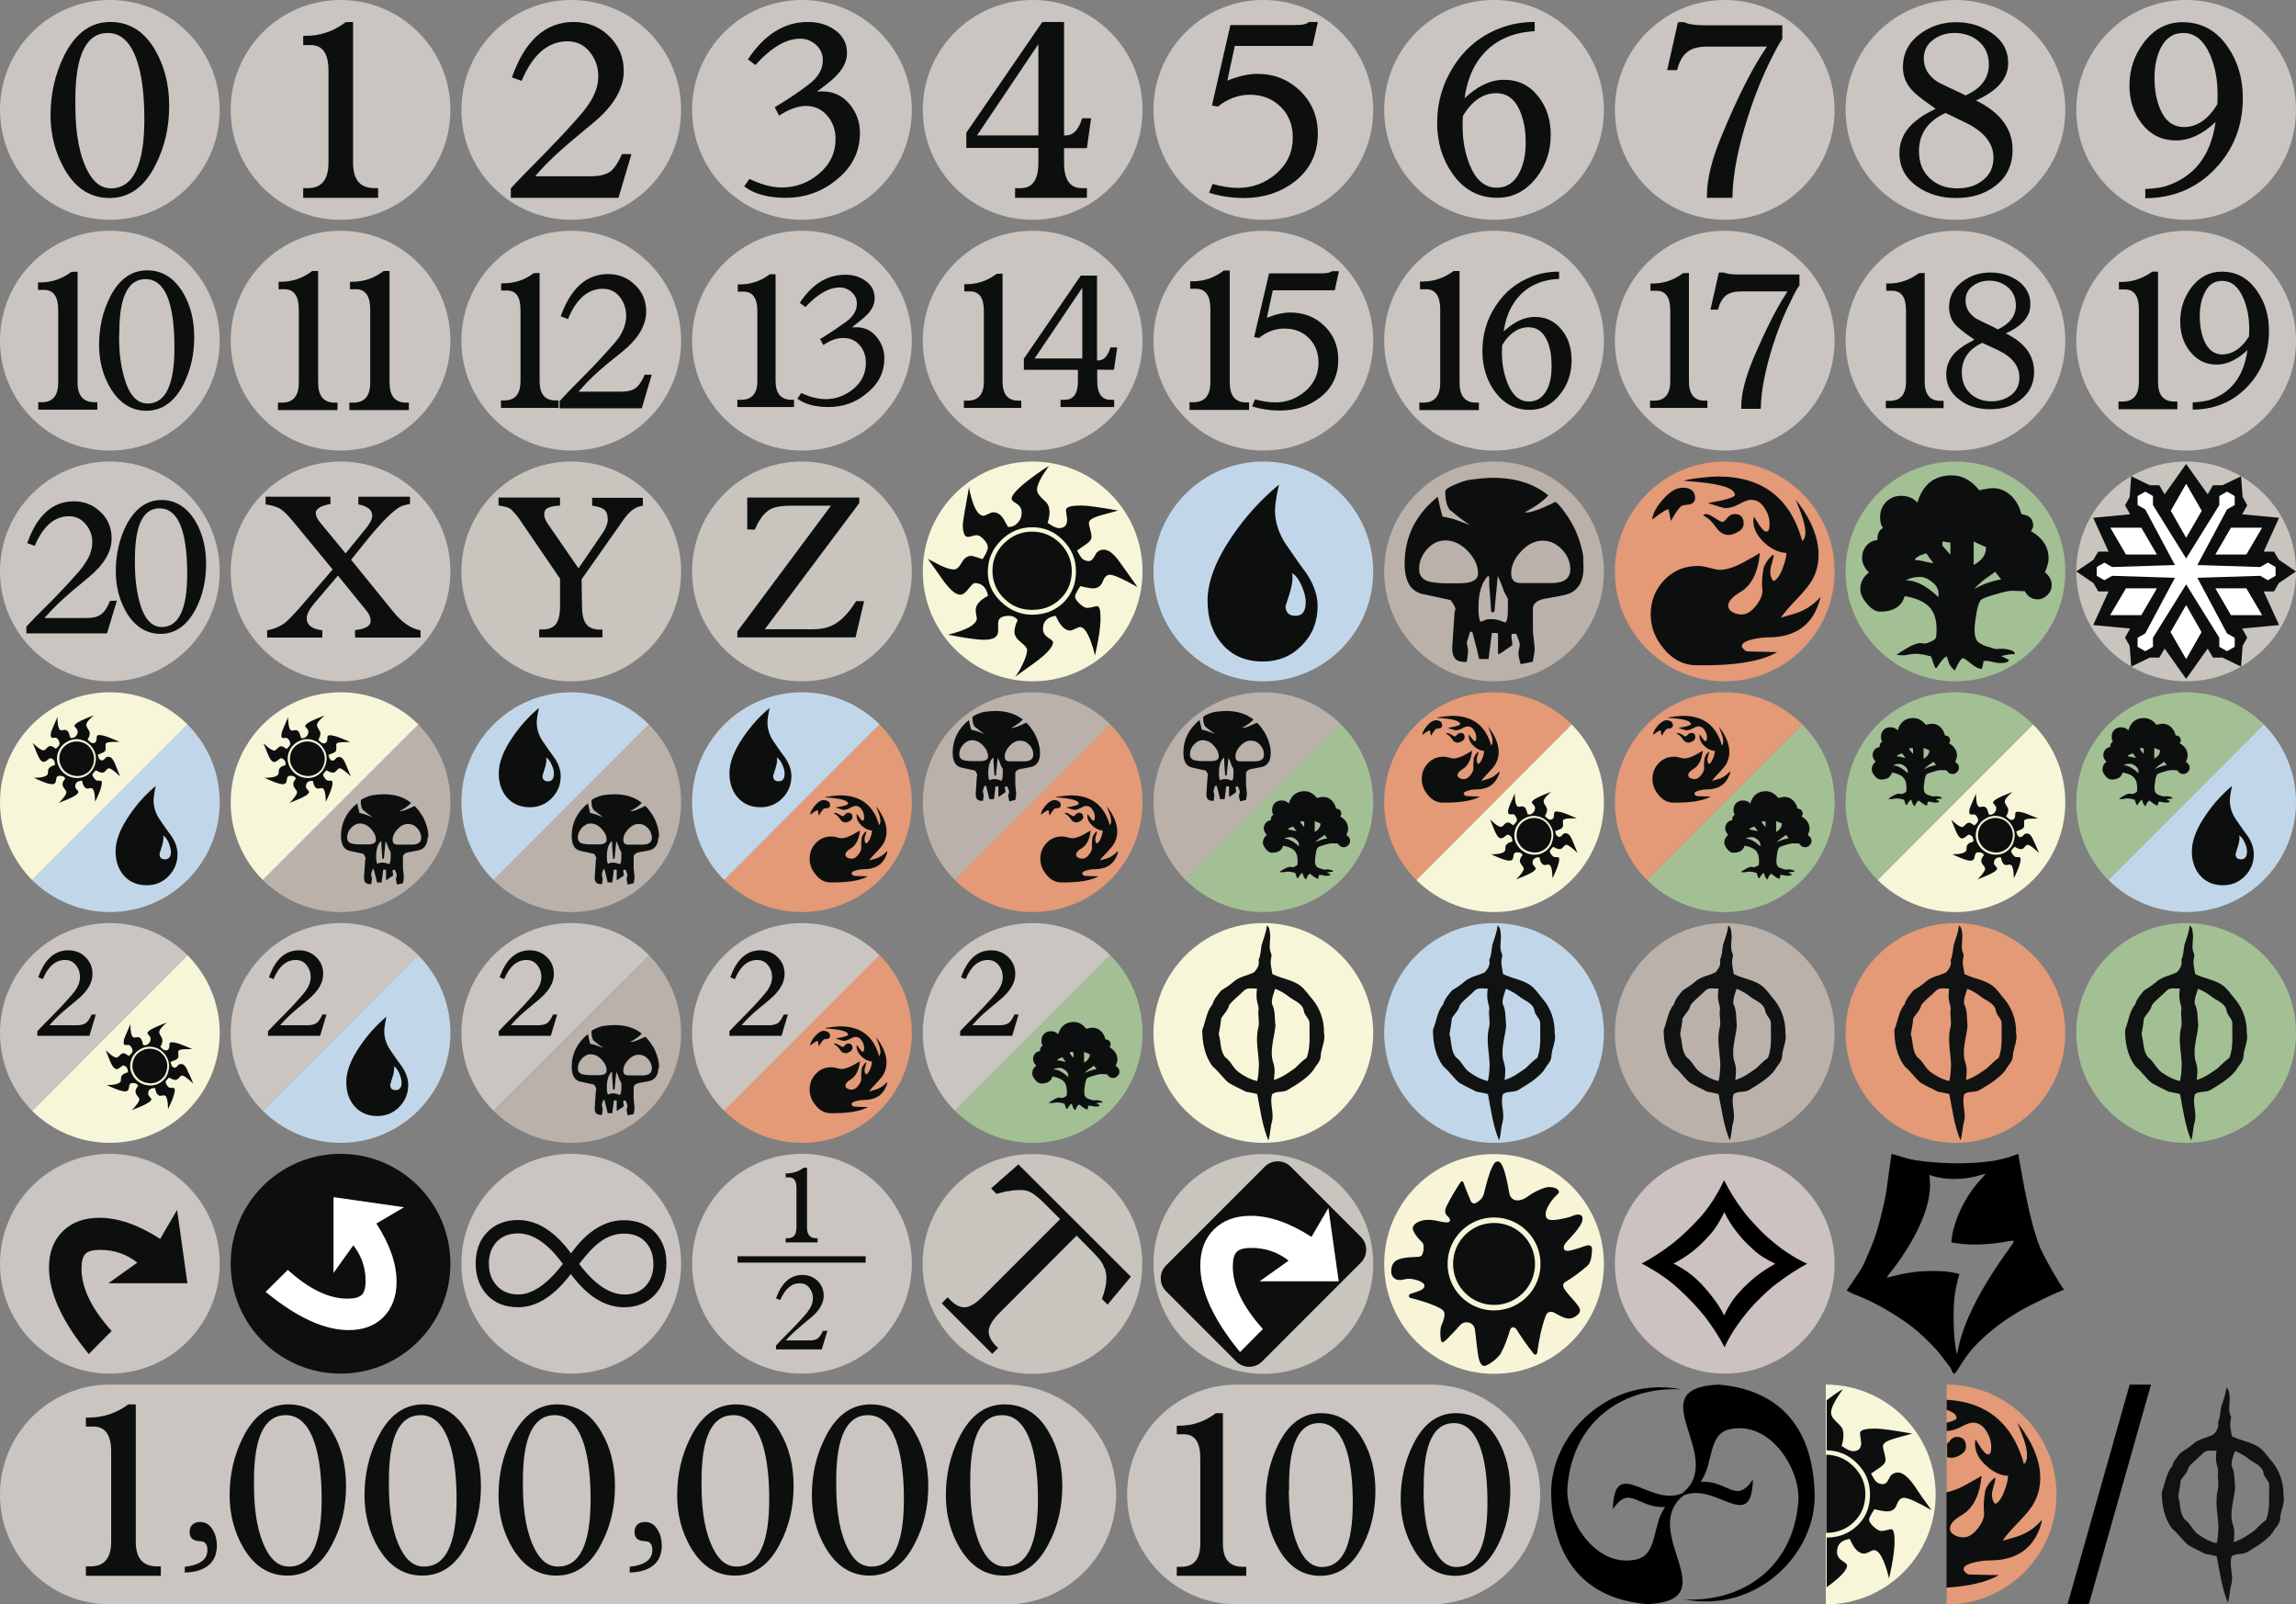 <svg xmlns="http://www.w3.org/2000/svg" id="svg4872" xmlns:xlink="http://www.w3.org/1999/xlink" viewBox="0 0 1045 730"><rect x="0" y="0" width="1045" height="730" fill="#808080" stroke="none"/><style>.st0{fill:#CAC5C0;} .st1{fill:#0D0F0F;} .st2{fill:#A3C095;} .st3{fill:#E49977;} .st4{fill:#BAB1AB;} .st5{fill:#C1D7E9;} .st6{fill:#F8F6D8;} .st7{fill:#FFFFFF;} .st8{fill:#111212;} .st9{fill:#F7F4D8;} .st10{fill:none;stroke:#F7F4D8;stroke-width:2.5;stroke-miterlimit:10;} .st11{fill:#C9C4BE;} .st12{clip-path:url(#SVGID_3_);} .st13{fill:#CCC2C0;} .st14{fill:none;}</style><title id="title4581">Layer 1</title><g id="svg_1"><circle id="svg_2" cx="50" cy="50" r="50" class="st0"/></g><path id="svg_3" d="M23 52.4c0-9.8 2.1-18.8 6.2-27.1C34.3 15.1 41.3 10 50.2 10c8.8 0 15.7 4.4 20.6 13.1 4.1 7.2 6.2 15.5 6.2 25.1 0 9.9-2.1 18.8-6.2 26.8-5 10.1-12 15.1-21 15.1-8.5 0-15.3-4.3-20.3-12.9-4.3-7.5-6.5-15.7-6.5-24.8zM34.3 48c0 12.9 1.9 23 5.8 30.2 2.7 5 6.1 7.5 10.4 7.5 10.1 0 15.2-10.5 15.2-31.5 0-9.2-.8-17.1-2.4-23.4C60.5 20.2 55.8 15 49.1 15c-9.9 0-14.8 10.1-14.8 30.4V48z" class="st1"/><g id="svg_4"><circle id="svg_5" cx="155" cy="50" r="50" class="st0"/></g><path id="svg_6" d="M160.7 10v64.1c0 7.7 3.2 11.5 9.7 11.5h1.7V90H138v-4.4h2.1c6.2 0 9.4-3.8 9.4-11.5v-42c0-7.8-2.7-11.6-8.1-11.6H138v-4.2h1.2c6.7 0 12.7-2.1 18.1-6.2l3.4-.1z" class="st1"/><g id="svg_7"><circle id="svg_8" cx="260" cy="50" r="50" class="st0"/></g><path id="svg_9" d="M287.4 70.1L281.5 90h-49v-4.3c2.4-2.7 7.6-8 15.6-16.1 4.8-4.9 9.6-10 14.4-15.4 2.4-2.7 4.2-4.9 5.5-6.9 2.8-4.1 4.3-8.3 4.3-12.6 0-4.2-1.3-7.9-3.9-11.1-2.6-3.2-6-4.8-10.1-4.8-8.9 0-15.8 6-20.9 18l-4.4-1.6c5.9-16.8 15.3-25.2 28.1-25.2 6.3 0 11.7 2.1 16.1 6.4 4.4 4.3 6.7 9.6 6.7 15.9 0 8.1-4.6 15.9-13.9 23.6l-9.6 8c-6.1 5.1-11.2 9.9-15.2 14.4-.3.3-.8.9-1.6 1.9h25.5c3.9 0 6.9-.8 8.9-2.3 1.7-1.4 3.4-4 5.1-7.8h4.3z" class="st1"/><g id="svg_10"><circle id="svg_11" cx="365" cy="50" r="50" class="st0"/></g><path id="svg_12" d="M354.6 52.6l-2-3.8 1.3-.8c5.2-3.1 9.9-6.3 14.2-9.6 4.3-3.2 6.4-6.9 6.4-11 0-2.8-1-5.1-3.1-7-2.1-1.9-4.5-2.8-7.2-2.8-6.4 0-13.2 4-20.4 12l-3.4-2.6c7.5-11.3 16.6-17 27.3-17 4.8 0 8.8 1.2 12.1 3.5 3.8 2.6 5.7 6.2 5.7 10.6 0 3.2-1.3 6.4-4 9.4-1.5 1.8-4.2 4.1-8.1 7l-1.6 1.2c.7-.1 1.6-.1 2.6-.1 4.9 0 9 1.9 12.2 5.7 3.2 3.8 4.8 8.2 4.8 13.2 0 8.5-3.6 15.7-10.8 21.4-6.6 5.4-14.3 8.1-23 8.1-8 0-14.3-1.7-18.9-5.2l2.4-3.4c5.4 2.6 10.3 3.9 14.7 3.9 6.4 0 12.1-2.1 17-6.3 5-4.2 7.5-9.5 7.5-15.8 0-4.1-1.3-7.7-3.8-10.6-2.5-2.9-5.8-4.4-9.8-4.4-3.7.1-7.7 1.5-12.1 4.4z" class="st1"/><g id="svg_13"><circle id="svg_14" cx="470" cy="50" r="50" class="st0"/></g><path id="svg_15" d="M484.3 67.4v6.7c0 7.7 2.7 11.5 8.1 11.5h2.3V90H462v-4.4h2.6c5.3 0 8-3.8 8-11.4v-6.9h-32.8v-6.9L474.4 10h9.9v51.6h.8c3.4 0 5.9-2.6 7.4-7.8h4.1l-1.9 13.6h-10.4zm-11.7-5.8V20.1l-27.9 41.5h27.9z" class="st1"/><g id="svg_16"><circle id="svg_17" cx="575" cy="50" r="50" class="st0"/></g><path id="svg_18" d="M560 11.4h28.9c3.8 0 6-.4 6.7-1.4h4.2l-2.4 10.9H562l-3.4 15.8c5.1-2.1 9.7-3.1 13.6-3.1 7.7 0 14.2 2.6 19.6 7.8 5.3 5.2 8 11.6 8 19.4 0 9-3.5 16.2-10.4 21.7-6.4 5-14.2 7.6-23.3 7.6-5.4 0-10.7-.8-15.8-2.4l1.6-4c4.3 1.2 8.1 1.8 11.5 1.8 6.7 0 12.5-2.2 17.5-6.5 5-4.4 7.5-9.8 7.5-16.4 0-5.7-1.8-10.3-5.5-14-3.7-3.6-8.4-5.5-14-5.5-5.2 0-10.1 1.8-14.6 5.4l-2.7-.5 8.4-36.6z" class="st1"/><g id="svg_19"><circle id="svg_20" cx="680" cy="50" r="50" class="st0"/></g><path id="svg_21" d="M666.6 44.7c5.9-5.6 11.9-8.4 17.9-8.4 6.6 0 11.8 2.6 15.8 7.8 3.7 4.8 5.5 10.5 5.5 17.3 0 7.4-2.2 13.8-6.5 19.4-4.8 6.1-10.7 9.2-17.8 9.2-8.5 0-15.4-3.7-20.5-11.1-4.6-6.5-6.9-14.2-6.9-23.1 0-9.4 2.6-18.1 7.8-26.1 5.2-8 12.2-13.6 20.9-16.9 4.9-1.9 10.2-2.8 15.7-2.8v4.2c-11.7.6-20.4 5.3-26.2 14-2.9 4.5-4.8 10-5.7 16.5zm-.8 8.1c-.1 1.6-.1 3.2-.1 4.9 0 6.2 1.1 12 3.2 17.3 2.8 6.9 6.9 10.4 12.3 10.4 4.7 0 8.2-2.4 10.5-7.2 1.8-3.7 2.7-8.1 2.7-13.4 0-5.6-.9-10.3-2.6-14.3-2.3-5.4-5.9-8.1-10.8-8.1-5.9 0-11 3.4-15.2 10.4z" class="st1"/><g id="svg_22"><circle id="svg_23" cx="785" cy="50" r="50" class="st0"/></g><path id="svg_24" d="M788.5 90h-11.6v-1.2c0-7.4 2.3-16.7 7-27.8 7-16.8 13.5-29.7 19.5-38.6l.8-1.2h-27.3c-3.9 0-6.9.8-9 2.5-2.1 1.6-3.6 4.4-4.6 8.2h-4.5l4.9-21.8h2.9c1.7.9 4.7 1.4 9 1.4h35.6v6.2c-1.3 1.8-2.9 4.8-4.9 8.8-3.8 7.5-7.4 16.2-10.6 26.2-4.7 14.5-7.1 27-7.2 37.3z" class="st1"/><g id="svg_25"><circle id="svg_26" cx="890" cy="50" r="50" class="st0"/></g><path id="svg_27" d="M881 49.5l-1.7-1.2c-5.1-3.5-8.5-6.3-10.1-8.5-2.1-2.7-3.1-5.8-3.1-9.4 0-6.1 2.6-11.1 7.7-14.9 4.8-3.6 10.3-5.4 16.6-5.4 5.9 0 11.2 1.6 15.8 4.7 5.2 3.5 7.8 8.1 7.8 13.9 0 7-4.9 12.7-14.7 17 11.1 5.4 16.7 12.9 16.7 22.5 0 6.9-2.6 12.4-7.9 16.4-4.8 3.7-10.7 5.5-17.9 5.5-6.7 0-12.5-1.7-17.4-5.1-5.6-3.9-8.3-9-8.3-15.3s3-11.6 8.9-15.8c1.4-1.2 4-2.6 7.6-4.4zm4.5 1.9c-8.1 3.7-12.1 9.5-12.1 17.4 0 5.1 1.6 9.2 4.9 12.3 3.3 3.1 7.5 4.6 12.6 4.6 4.6 0 8.5-1.2 11.6-3.7 3.2-2.5 4.8-5.9 4.8-10.3 0-6.6-4.4-12-13.1-16.1l-8.7-4.2zm9.1-8c7.1-3.1 10.6-7.9 10.6-14.1 0-4.3-1.5-7.8-4.5-10.4-3-2.6-6.7-3.9-11.1-3.9-3.7 0-6.9 1-9.6 3-3 2.2-4.4 5-4.4 8.6 0 4.4 2.1 7.9 6.2 10.6.8.5 4.4 2.3 10.8 5.2l2 1z" class="st1"/><g id="svg_28"><circle id="svg_29" cx="995" cy="50" r="50" class="st0"/></g><path id="svg_30" d="M1008.4 55.5c-5.9 5.6-11.9 8.4-17.9 8.4-6.6 0-11.8-2.6-15.8-7.8-3.7-4.8-5.5-10.5-5.5-17.2 0-7.3 2.2-13.8 6.5-19.5 4.7-6.2 10.6-9.3 17.6-9.3 8.6 0 15.5 3.7 20.6 11.2 4.6 6.6 6.9 14.3 6.9 23.3 0 12.7-4.2 23.5-12.7 32.3-8.4 8.8-19 13.2-31.7 13.3V86c3.9-.2 7-.6 9.3-1.3 13-4.2 20.5-13.8 22.7-29.2zm.8-8.1c.1-1.7.1-3.3.1-4.8 0-6.3-1.1-12-3.2-17.2-2.9-6.9-7-10.4-12.4-10.4-4.7 0-8.1 2.4-10.4 7.1-1.8 3.7-2.7 8.1-2.7 13.3 0 5.6.9 10.3 2.6 14.3 2.3 5.4 5.9 8.1 10.8 8.1 5.9 0 11-3.4 15.2-10.4z" class="st1"/><g id="svg_31"><circle id="svg_32" cx="995" cy="155" r="50" class="st0"/></g><path id="svg_33" d="M982.2 123.6v50.2c0 6 2.5 8.9 7.5 8.9h1.3v3.5h-26.8v-3.5h1.8c5 0 7.5-3 7.5-8.9v-33c0-6-2.1-9.1-6.4-9.1h-2.7v-3.4h1c5.2 0 9.9-1.6 14.2-4.7h2.6zm40.7 35.7c-4.7 4.4-9.4 6.6-14 6.6-5.1 0-9.2-2.1-12.4-6.3-2.8-3.7-4.2-8.1-4.2-13.4 0-5.7 1.7-10.8 5-15.3 3.7-4.9 8.4-7.3 13.9-7.3 6.7 0 12 2.9 16 8.7 3.7 5.2 5.5 11.3 5.5 18.3 0 10.1-3.3 18.5-9.9 25.4-6.6 6.9-14.9 10.3-24.8 10.4v-3.3c3.1-.2 5.5-.5 7.3-1 10-3.1 15.9-10.7 17.6-22.8zm.7-6.2c.1-1.4.1-2.6.1-3.8 0-4.9-.9-9.4-2.6-13.5-2.3-5.4-5.5-8-9.7-8-3.7 0-6.3 1.8-8 5.5-1.5 3-2.2 6.5-2.2 10.5 0 4.3.7 8.1 2 11.2 1.8 4.2 4.6 6.3 8.4 6.3 4.7-.2 8.6-2.8 12-8.2z" class="st1"/><g id="svg_34"><circle id="svg_35" cx="890" cy="155" r="50" class="st0"/></g><path id="svg_36" d="M876 124.2v49.4c0 5.9 2.4 8.8 7.3 8.8h1.3v3.3h-26.3v-3.3h1.7c5 0 7.5-2.9 7.5-8.8v-32.4c0-6-2.1-8.9-6.4-8.9h-2.6V129h1c5.1 0 9.7-1.6 13.8-4.7l2.7-.1zm22.6 30.4l-1.3-1c-4-2.7-6.6-4.9-7.9-6.5-1.5-2.1-2.3-4.6-2.3-7.4 0-4.7 2-8.5 6-11.5 3.6-2.8 7.8-4.2 12.8-4.2 4.6 0 8.7 1.2 12.3 3.6 3.9 2.7 5.9 6.3 5.9 10.9 0 5.5-3.7 9.8-11.2 13.2 8.6 4.2 12.9 10 12.9 17.5 0 5.4-2.1 9.6-6.3 12.8-3.6 2.8-8.1 4.2-13.7 4.2-5.3 0-9.8-1.3-13.5-4-4.3-3-6.5-6.9-6.5-11.9s2.3-9.1 7-12.3c1.1-.9 3.1-2 5.8-3.4zm3.6 1.4c-6.2 2.9-9.3 7.4-9.3 13.5 0 3.9 1.3 7.1 3.8 9.5 2.6 2.4 5.8 3.6 9.6 3.6 3.6 0 6.6-1 9.1-2.9s3.7-4.6 3.7-8c0-5.2-3.3-9.4-10-12.5l-6.9-3.2zm7-6.1c5.5-2.5 8.3-6.1 8.3-11 0-3.3-1.2-6-3.5-8.1-2.3-2-5.2-3.1-8.6-3.1-2.8 0-5.3.8-7.5 2.4-2.2 1.6-3.3 3.8-3.3 6.6 0 3.4 1.6 6.1 4.7 8.2.7.4 3.5 1.8 8.4 4.1l1.5.9z" class="st1"/><g id="svg_37"><circle id="svg_38" cx="785" cy="155" r="50" class="st0"/></g><path id="svg_39" d="M768.7 124.2v49.3c0 5.9 2.4 8.8 7.3 8.8h1.1v3.3H751v-3.3h1.8c4.9 0 7.4-2.9 7.4-8.8v-32.3c0-6-2.1-8.9-6.4-8.9h-2.6V129h1c5.1 0 9.7-1.6 13.8-4.7l2.7-.1zm32.7 61.8h-8.9v-1c0-5.7 1.8-12.9 5.4-21.6 5.5-12.9 10.5-22.9 15.1-29.9l.5-.9h-21c-3.1 0-5.4.6-7 1.9-1.6 1.3-2.8 3.4-3.6 6.4h-3.4l3.8-16.9h2.3c1.3.6 3.6.9 6.9.9H819v4.9c-1 1.4-2.3 3.7-3.8 6.9-3 5.8-5.7 12.5-8.2 20.2-3.6 11.4-5.5 21.1-5.6 29.1z" class="st1"/><g id="svg_40"><circle id="svg_41" cx="680" cy="155" r="50" class="st0"/></g><path id="svg_42" d="M664.3 123.3v50.8c0 6 2.5 9.1 7.5 9.1h1.3v3.4H646v-3.4h1.8c5.1 0 7.7-3 7.7-9.1v-33.3c0-6.1-2.2-9.2-6.5-9.2h-2.7v-3.5h1c5.3 0 10-1.6 14.3-4.8h2.7zm20.1 27.5c4.7-4.4 9.4-6.6 14.2-6.6 5.1 0 9.2 2 12.4 6.1 2.9 3.7 4.3 8.3 4.3 13.7 0 5.8-1.7 10.9-5.1 15.2-3.7 4.9-8.4 7.3-14 7.3-6.6 0-12-2.9-16.1-8.7-3.6-5.1-5.4-11.2-5.4-18.1 0-7.5 2-14.4 6.1-20.6 4.1-6.3 9.6-10.7 16.5-13.3 3.8-1.5 7.9-2.2 12.3-2.2v3.3c-9.2.4-16.1 4.1-20.6 11-2.3 3.4-3.9 7.8-4.6 12.9zm-.7 6.2c-.1 1.3-.1 2.6-.1 3.8 0 4.9.9 9.5 2.6 13.7 2.2 5.4 5.4 8.2 9.7 8.2 3.7 0 6.4-1.9 8.3-5.6 1.4-2.9 2-6.4 2-10.6 0-4.3-.6-8.1-1.9-11.2-1.9-4.3-4.7-6.4-8.6-6.4-4.6 0-8.7 2.7-12 8.1z" class="st1"/><g id="svg_43"><path id="svg_44" d="M625 155c0 27.6-22.4 50-50 50s-50-22.4-50-50 22.4-50 50-50 50 22.4 50 50z" class="st0"/></g><path id="svg_45" d="M559.7 123.1V174c0 6 2.5 9.1 7.5 9.1h1.3v3.4h-27.1V183h1.8c5.1 0 7.7-3 7.7-9.1v-33.3c0-6.1-2.2-9.2-6.5-9.2h-2.7V128h1c5.3 0 10-1.6 14.3-4.9h2.7zm17.9 1.3h23.1c3 0 4.8-.3 5.4-1h3.3l-1.9 8.7h-28.2l-2.7 12.5c4-1.6 7.6-2.4 10.7-2.4 6.1 0 11.3 2 15.5 6.1 4.2 4.1 6.3 9.2 6.3 15.3 0 7.2-2.7 12.9-8.2 17.2-5.1 4-11.3 6-18.5 6-4.3 0-8.4-.6-12.5-1.9l1.3-3.2c3.4.9 6.4 1.4 9.1 1.4 5.3 0 9.9-1.7 13.9-5.2s5.9-7.8 5.9-13c0-4.5-1.5-8.2-4.4-11.1-2.9-2.9-6.6-4.3-11.1-4.3-4.2 0-8 1.4-11.6 4.3l-2.2-.4 6.8-29z" class="st1"/><g id="svg_46"><circle id="svg_47" cx="470" cy="155" r="50" class="st0"/></g><path id="svg_48" d="M456.3 124.5v49.1c0 5.8 2.4 8.7 7.3 8.7h1.2v3.3h-26.1v-3.3h1.7c4.9 0 7.4-2.9 7.4-8.7v-32.2c0-5.9-2.1-8.8-6.3-8.8h-2.6v-3.3h1c5 0 9.6-1.6 13.7-4.7l2.7-.1zm43.1 43.7v5.1c0 5.7 2 8.6 6 8.6h1.7v3.3h-24.4v-3.3h1.9c4 0 6-2.8 6-8.4v-5.2H466v-5.1l25.9-37.8h7.4V164h.6c2.5 0 4.3-2 5.5-5.9h3.1l-1.5 10.2-7.6-.1zm-6.8-5.1v-32.2l-21.7 32.2h21.7z" class="st1"/><g id="svg_49"><circle id="svg_50" cx="365" cy="155" r="50" class="st0"/></g><path id="svg_51" d="M353 124.8v48.5c0 5.7 2.4 8.6 7.3 8.6h1.1v3.3h-25.8v-3.3h1.7c4.9 0 7.4-2.8 7.4-8.6v-31.8c0-5.9-2.1-8.8-6.3-8.8h-2.6v-3.3h1c5 0 9.5-1.5 13.5-4.6h2.7zm21.7 32.2l-1.5-2.8 1.2-.6c3.8-2.4 7.4-4.8 10.7-7.2 3.3-2.4 4.9-5.2 4.9-8.2 0-2.1-.8-3.9-2.4-5.3-1.6-1.4-3.4-2.1-5.4-2.1-4.9 0-10.1 3-15.6 8.9l-2.6-1.9c5.6-8.5 12.5-12.8 20.7-12.8 3.6 0 6.6.9 9.1 2.7 2.9 2 4.3 4.6 4.3 8.1 0 2.4-1 4.7-3.1 7-1.2 1.3-3.2 3-6.1 5.2l-1.1 1c.5-.1 1.1-.1 1.9-.1 3.7 0 6.8 1.4 9.2 4.3 2.4 2.9 3.6 6.1 3.6 9.8 0 6.5-2.7 11.8-8.2 16.1-4.9 4.1-10.7 6.1-17.2 6.1-6.1 0-10.8-1.3-14.2-3.8l1.8-2.6c4 1.9 7.7 2.8 11 2.8 4.8 0 9-1.6 12.8-4.7 3.7-3.1 5.6-7.1 5.6-11.8 0-3.1-.9-5.8-2.8-8s-4.3-3.3-7.4-3.3c-2.9-.1-5.9 1-9.2 3.2z" class="st1"/><g id="svg_52"><circle id="svg_53" cx="260" cy="155" r="50" class="st0"/></g><path id="svg_54" d="M245.6 124.2v49.2c0 5.9 2.4 8.8 7.3 8.8h1.3v3.4H228v-3.4h1.5c4.9 0 7.4-2.9 7.4-8.8v-32.3c0-6-2-8.9-6.1-8.9h-2.7v-3.3h1c5.1 0 9.7-1.5 13.8-4.6l2.7-.1zm51 46.4l-4.5 15.2h-37.4v-3.3c1.8-2 5.7-6.1 11.9-12.3 3.7-3.7 7.3-7.6 11-11.7 1.8-2 3.2-3.7 4.2-5.1 2.1-3.2 3.2-6.5 3.2-9.7 0-3.2-1-6.1-2.9-8.6-2-2.5-4.6-3.7-7.8-3.7-6.7 0-12 4.6-15.8 13.8l-3.3-1.3c4.6-12.8 11.8-19.2 21.5-19.2 4.8 0 8.9 1.6 12.3 4.9 3.4 3.2 5.1 7.3 5.1 12.1 0 6.2-3.5 12.3-10.6 18.1l-7.3 5.9c-4.7 3.9-8.6 7.6-11.6 11.1-.3.3-.7.7-1.3 1.4h19.5c3 0 5.2-.6 6.6-1.7 1.4-1.1 2.8-3.1 4-6h3.2z" class="st1"/><g id="svg_55"><circle id="svg_56" cx="155" cy="155" r="50" class="st0"/></g><path id="svg_57" d="M144.8 123.3v50.8c0 6 2.5 9.1 7.5 9.1h1.3v3.4h-27.1v-3.4h1.8c5.1 0 7.7-3 7.7-9.1v-33.3c0-6.1-2.2-9.2-6.5-9.2h-2.7v-3.4h1c5.3 0 10-1.6 14.3-4.9h2.7zm32.5 0v50.8c0 6 2.5 9.1 7.5 9.1h1.3v3.4H159v-3.4h1.8c5.1 0 7.7-3 7.7-9.1v-33.3c0-6.1-2.2-9.2-6.5-9.2h-2.7v-3.4h1c5.3 0 10-1.6 14.3-4.9h2.7z" class="st1"/><g id="svg_58"><circle id="svg_59" cx="50" cy="155" r="50" class="st0"/></g><path id="svg_60" d="M35.3 123.6V174c0 6 2.6 9 7.7 9h1.3v3.4H17.4V183h1.7c4.9 0 7.4-3 7.4-9v-33c0-6.1-2.2-9.1-6.5-9.1h-2.7v-3.4h1c5.2 0 10-1.6 14.2-4.8l2.8-.1zm9.8 33.4c0-7.9 1.6-15.1 4.9-21.7 4.1-8.2 9.8-12.3 17-12.3 6.9 0 12.4 3.5 16.5 10.5 3.3 5.7 4.9 12.4 4.9 19.9 0 7.9-1.6 15-4.9 21.5-4.1 8-9.8 12-16.9 12-6.8 0-12.3-3.5-16.4-10.4-3.4-5.7-5.1-12.3-5.1-19.5zm9.1-3.7c0 6.7.7 12.7 2.2 18 2.2 8.2 5.8 12.3 10.8 12.3 8.1 0 12.2-8.4 12.2-25.3 0-20.9-4.4-31.3-13.2-31.3-7.9 0-11.9 8.1-11.9 24.3l-.1 2z" class="st1"/><g id="svg_61"><circle id="svg_62" cx="50" cy="260" r="50" class="st0"/></g><path id="svg_63" d="M53.2 273.3l-4.5 14.9H12v-3.1c1.8-2 5.8-6.1 11.9-12.1 3.6-3.7 7.2-7.5 10.7-11.5 1.9-2 3.2-3.8 4.1-5.2 2.2-3.1 3.3-6.3 3.3-9.6 0-3.1-1-5.8-3-8.2-2-2.4-4.5-3.6-7.6-3.6-6.6 0-11.8 4.5-15.6 13.5l-3.4-1.3c4.5-12.7 11.6-19 21.2-19 4.8 0 8.8 1.6 12.2 4.9 3.4 3.2 5 7.2 5 12 0 6.1-3.5 12-10.6 17.8l-7.2 6c-4.6 3.9-8.4 7.5-11.4 10.9-.3.2-.7.7-1.3 1.5h19.2c3 0 5.2-.6 6.8-1.9 1.3-1 2.6-3 3.8-5.9l3.1-.1zm-.5-13.4c0-7.4 1.5-14.3 4.6-20.6 4-7.8 9.4-11.8 16.2-11.8 6.6 0 11.8 3.4 15.7 10.1 3.1 5.5 4.6 11.8 4.6 18.9 0 7.5-1.5 14.3-4.6 20.4-4 7.7-9.4 11.5-16.1 11.5-6.5 0-11.7-3.3-15.6-9.8-3.2-5.5-4.8-11.8-4.8-18.7zm8.7-3.5c0 6.4.7 12.1 2 17.1 2 7.8 5.5 11.8 10.2 11.8 7.7 0 11.6-8 11.6-24.1 0-19.9-4.2-29.9-12.6-29.9-7.5 0-11.2 7.7-11.2 23.2v1.9z" class="st1"/><g id="svg_64"><path id="svg_65" d="M940 260c0 27.6-22.4 50-50 50s-50-22.4-50-50 22.4-50 50-50 50 22.4 50 50z" class="st2"/></g><path id="svg_66" d="M933.8 266.2c0 1.7-.6 3.2-1.9 4.5-1.3 1.3-2.8 2-4.4 2-2.7 0-4.6-1.2-5.9-3.7l-5.9-.2c-1.3 0-3.7.5-7.4 1.6-3.9 1.1-6.2 2-6.7 2.6-.9 1-1.7 3.3-2.2 7-.5 3-.7 5.2-.7 6.6 0 2.2.4 3.9 1.1 4.9s2.2 1.9 4.4 2.6c2.2.7 3.6 1.1 4.1 1.2.3 0 .9 0 1.6-.1h1.5c1.1 0 2.2.2 3.4.5 1.7.5 2.4 1.2 2.1 2-1.2-.2-3.2.1-6.1.8l3.5 1.7c0 1-1.4 1.5-4.2 1.5-.8 0-1.8-.2-3.1-.5s-2.1-.5-2.6-.5h-1.6c-.1.8-.3 2.1-.8 3.7-1.4-.1-3.1-.9-5-2.5s-3.1-2.4-3.6-2.4-1.2.8-2.1 2.4c-.9 1.6-1.4 2.7-1.4 3.2-1.1-.6-2-1.7-2.8-3.2-.3-1.1-.7-2.2-1.1-3.2-.8.1-2.4 1.8-4.6 5.2h-.6c-.2-.3-.8-2-1.9-5.2-2.6-.8-5-1.2-7.2-1.2-1.1 0-2.7.2-5 .7l-3.5-.2c.5-.5 2-1.5 4.4-2.9 2.8-1.7 5-2.5 6.5-2.5.2 0 .6 0 1 .1s.8.1 1 .1c.6 0 1.5-.3 2.8-.9 1.3-.6 2-1.2 2.2-1.7.2-.5.3-1.8.3-3.9 0-4.7-1.2-8.3-3.8-10.6-2.2-2.1-5.7-3.6-10.7-4.5-1.3 4.7-5.1 7.1-11.2 7.1-2 0-4-1.2-6-3.6-2-2.4-3-4.6-3-6.6 0-3.1 1.3-5.6 3.9-7.6-2.1-2.2-3.1-4.4-3.1-6.6 0-2.1.6-3.9 1.9-5.5 1.3-1.6 3-2.5 5.1-2.7-.2-2.7.7-4.5 2.6-5.5-.9-.9-1.4-2.5-1.4-4.9 0-2.7.9-5 2.7-6.9 1.8-1.8 4.1-2.8 6.9-2.8 3 0 5.5 1 7.4 3.1 2.4-8.2 7.6-12.4 15.6-12.4 4.2 0 7.8 1.7 11 5 1.2 1.2 1.7 1.9 1.7 2-1 0-.5-.2 1.5-.6 2-.4 3.5-.6 4.4-.6 3.2 0 6.1 1.2 8.6 3.6 2.2 2.2 3.7 4.9 4.5 8.2.6.1 1.5.3 2.7.7 1.8.9 2.7 2.5 2.7 4.7 0 .4-.3 1.2-1 2.4 5.3 3 8 7.2 8 12.5 0 1.5-.6 3.6-1.7 6.2 2 1.6 3.1 3.4 3.1 5.8zm-51.5 5.5v-1.6c0-1.9-.9-3.7-2.8-5.2-1.9-1.6-3.8-2.4-5.7-2.4-2.3 0-4.5.5-6.5 1.6 4.4-.2 9.4 2.3 15 7.6zm-2.3-15.5c-1.2-1.4-2.3-2.9-3.2-4.4-3.5.9-5.2 2-5.2 3.1 1-.1 2.5.1 4.4.6s3.2.7 4 .7zm7.7-3.8v-5.5c-2-.3-3.2-.5-3.6-.5v1.9l3.6 4.1zm16.2-3.5c-1-.4-2.9-1.2-5.6-2.5v10.7c3.9-2.2 5.8-5 5.6-8.2zm6.9 14.7l-2.7-3.4-5.1 3.6s-3.2 2.6-4.4 4.1c3.7-2 7.8-3.5 12.2-4.3z" class="st1"/><g id="svg_67"><circle id="svg_68" cx="785" cy="260" r="50" class="st3"/></g><path id="svg_69" d="M827 276.6c-3.7 8.9-11.2 13.4-22.3 13.4-2 0-4.2.3-6.6.8-3.6.8-5.3 1.8-5.3 3.2 0 .4.3.9.9 1.5.6.6 1.1.8 1.5.8-2.1 0-.7.1 4.3.2s8.1.2 9.4.2c-7.4 4.3-19.7 6.3-37 6-5.7-.1-10.6-2.6-14.6-7.5-4-4.7-6-9.9-6-15.7 0-6.1 2.1-11.3 6.2-15.6 4.1-4.3 9.2-6.4 15.3-6.4 1.4 0 3.2.3 5.4.9 2.2.6 3.8.9 4.5.9 3.1 0 7-1.3 11.7-3.9 4.7-2.6 6.9-3.9 6.6-3.9-.8 8.9-3.8 14.9-8.9 17.9-3.6 2.1-5.5 4.2-5.5 6.2 0 1.3.8 2.3 2.3 3.1 1.2.6 2.5.9 3.9.9 2.2 0 4.4-1.4 6.5-4.1 2.1-2.7 3.1-5.2 2.8-7.4-.3-2.5-.1-5.6.5-9.2.2-1 .8-2.3 1.8-3.8 1.1-1.5 2-2.4 2.9-2.7 0 .8-.3 2-.8 3.8-.6 1.8-.8 3.1-.8 3.9 0 1.9.5 3.3 1.5 4.3 1.5-.6 2.9-2.5 4.1-5.7 1-2.5 1.6-4.8 1.8-7.1-3.6-.2-7-1.8-10.2-4.8-3.3-3.1-4.9-6.4-4.9-9.9 0-.6.1-1.2.3-1.8.5.8 1.3 2 2.3 3.6 1.4 2.1 2.5 3.2 3.3 3.2 1 0 1.5-1.1 1.5-3.2 0-2.7-.7-5.2-2.2-7.4-1.6-2.6-3.7-3.9-6.2-3.9-1.2 0-3 .6-5.3 1.9-2.4 1.3-4.5 1.9-6.5 1.9-.6 0-3.2-.8-7.9-2.3 8.2-1.4 12.3-2.6 12.3-3.7 0-2.9-5.6-4.8-16.9-5.9-1.1-.1-3.1-.3-6.1-.5.3-.4 2.8-.9 7.3-1.4 3.8-.4 6.5-.6 8-.6 20.2 0 33 9.8 38.4 29.4.9-.8 1.4-2.1 1.4-3.9 0-2.3-.7-5.2-2-8.8-.5-1.4-1.3-3.4-2.4-6.2 7 8.9 10.4 17.3 10.4 25.2 0 4.2-1 8-2.9 11.4-1.3 2.3-3.7 5.2-7.1 8.8-3.5 3.6-5.9 6.4-7.1 8.3 4.7-1.3 7.7-2.2 9.2-2.9 3.2-1.4 6.2-3.6 8.8-6.5-.2 1.2-.7 2.8-1.6 5zm-55.5-50c0 1.5-.8 2.5-2.5 2.9l-3.3.5c-1.2.6-2.9 2.9-5.2 7-.3-1.3-.6-3.1-1.1-5.3-.8.1-2 .8-3.8 2-.8.6-2 1.5-3.7 2.7.5-3.1 2.2-6.1 5.1-9.3 3.1-3.5 6-5.2 8.9-5.2 3.7 0 5.6 1.6 5.6 4.7zm22.1 11.7c0 1.4-.8 2.7-2.4 3.6-1.6 1-3.1 1.5-4.6 1.5-2 0-3.9-1.1-5.5-3.4-2-2.8-3.9-4.6-6-5.5.4-.4.9-.6 1.5-.6.8 0 2.1.6 3.9 1.8 1.8 1.2 3 1.8 3.5 1.8.4 0 1.1-.6 2.1-1.8 1-1.2 2.1-1.8 3.2-1.8 2.9-.1 4.3 1.4 4.3 4.4z" class="st1"/><g id="svg_70"><circle id="svg_71" cx="680" cy="260" r="50" class="st4"/></g><path id="svg_72" d="M720.7 258.6c0 5.5-2 9.3-6 11.3-1.2.6-4.8 1.4-11 2.4-4 .7-6 2.2-6 4.6v10.2c0 .4.1 1.7.4 3.9l.4 4c0 1.3-.3 3.3-.9 6.1-1.6.3-3.4.7-5.5 1.1-.7-2.5-1-4.2-1-5.1 0-.4.1-1 .3-1.9.2-.8.3-1.5.3-1.9 0-.6-.5-2.2-1.6-4.9h-1.9c-.3.4-.3 1-.3 1.6.3 1.4.5 2.6.4 3.6-1.4 1-3.4 2.3-5.9 4-.6-.2-.8-.2-.6-.2v-8.9c-.2-.4-.6-.6-1.3-.5H679l-1.5 11.8c-1.2.1-2.6.1-4.3 0-.6-2.8-1.6-6.9-3.1-12.3h-1c-.9 2.9-1.4 4.5-1.5 4.8 0 .3.1 1 .3 1.9.2 1 .3 1.6.3 1.9 0 .2-.1.9-.2 1.9l-.4 3c-.2.2-.4.2-.6.2-2.5 0-4.2-.6-5-1.9-.8-1.3-1.2-3-1-5.3l1-15c0-.3.1-.6.2-1 .2-.4.2-.7.2-.9 0-.7-.7-2-2.1-4-.2-.1-1.5-.4-3.9-.9l-8.4-1.8c-5.8-1.1-8.7-5.7-8.7-13.9 0-12.2 5-22.4 15.1-30.5.4 2.3 1.1 5.3 2.1 9 .8.2 2.4.5 4.9 1.1.5.2 3.1 1.1 7.7 2.8-2.3-1.4-5.4-3.7-9.2-6.9-1.4-1.7-2.1-4.5-2.1-8.4 0-.9 1.6-2 4.8-3.3 2.8-1.2 5-1.8 6.4-2 4.5-.6 8-.9 10.4-.9 10.4 0 18.9 2.7 25.3 8-2.1 2.4-5.7 5-10.8 7.8 2 .1 4.9-.7 8.8-2.4 3.8-1.7 5.5-2.5 4.9-2.5.7 0 2 1.3 4 4 1.5 2 2.7 3.8 3.6 5.4 2.7 4.8 4.5 9.9 5.4 15.4 0 1.9 0 3.3.1 4.1v1.4zm-48 2.3c0-3.6-1.6-7-4.7-10.2-3.1-3.2-6.5-4.8-10.1-4.8-3.2 0-6 1.3-8.4 4-2.4 2.7-3.6 5.7-3.6 9 0 2.9 1.4 4.7 4.1 5.6 1.8.5 4.2.8 7.4.9h6.9c5.6 0 8.4-1.5 8.4-4.5zm13.6 15.5v-3.9c-.6-1.1-1.2-2.2-1.8-3.4-.5-1.7-1.4-4-2.8-7l-1.4 14.7c0 1.2-.2 1.8-.8 1.8-.3 0-.6-.1-.8-.2-.6-8.9-.9-12.7-.9-11.5v-4.4c-.2-.3-.4-.4-.6-.4-2.8 2.9-4.3 7.7-4.3 14.2 0 3.6.3 5.8 1 6.6.7-.2 1.4-.5 2.3-.9.3-.2 1.3-.3 2.9-.3 1.6 0 3.5.5 5.8 1.5 1 0 1.4-2.3 1.4-6.8zm28.4-17.4c0-3.4-1.3-6.4-3.8-9-2.5-2.6-5.4-4-8.7-4-3.5 0-6.8 1.6-9.8 4.8-3.1 3.2-4.6 6.6-4.6 10.1 0 2.9 1.4 4.4 4.3 4.4h14.4c5.5-.1 8.2-2.2 8.2-6.3z" class="st1"/><g id="svg_73"><circle id="svg_74" cx="575" cy="260" r="50" class="st5"/></g><path id="svg_75" d="M592.5 293.7c-4.8 4.9-10.7 7.3-17.7 7.3-7.9 0-14.1-2.7-18.7-8.1-4.4-5.1-6.5-11.7-6.5-19.6 0-8.5 3.7-18.3 11.1-29.2 6.1-9 13.2-16.8 21.4-23.6-1.2 5.5-1.8 9.4-1.8 11.7 0 5.3 1.7 10.5 5 15.5 4.1 6 7.2 10.4 9.4 13.3 3.3 5 5 10 5 14.7 0 7.2-2.4 13.2-7.2 18zm-.1-27.3c-1.3-2.9-2.8-4.8-4.5-5.7.3.5.4 1.2.4 2.2 0 1.8-.5 4.4-1.5 7.7l-1.7 5.1c0 3 1.5 4.5 4.5 4.5 3.2 0 4.7-2.1 4.7-6.3 0-2.2-.7-4.7-1.9-7.5z" class="st1"/><g id="svg_76"><circle id="svg_77" cx="470" cy="260" r="50" class="st6"/></g><path id="svg_78" d="M517.7 267.1c-6.6-3.7-10.8-5.6-12.6-5.6-1.3 0-2.4 1-3.2 3.1-.8 2.1-2.3 3.1-4.5 3.1-.9 0-2.8-.3-5.7-1-1.6 2.4-2.4 4-2.4 4.7 0 .9.7 2 2.1 3.3 1.4 1.3 2.5 1.9 3.5 1.9.6 0 1.4-.1 2.4-.4 1-.2 1.7-.4 2.1-.4 1 0 1.5 1.9 1.5 5.7 0 3.6-.8 9.2-2.5 16.7-2.2-8.6-4.5-12.9-6.9-12.9-.3 0-1 .3-2.1.8s-1.8.8-2.3.8c-2.4 0-4.6-2.2-6.6-6.7-3.9.6-5.8 2.6-5.8 5.9 0 1.7.8 3 2.3 4 1.6 1 2.3 1.7 2.3 2.1 0 2.3-3.3 5.8-10 10.5-3.5 2.5-6 4.3-7.3 5.3 1.2-1.5 2.4-3.5 3.5-5.9 1.3-2.8 2-4.9 2-6.4 0-.8-1-2-2.9-3.5s-2.9-3.1-2.9-4.8c0-1.4.5-3.2 1.5-5.3-1.1-1.3-2.4-1.9-3.9-1.9-3.4 0-5 1.1-5 3.3v3.4c.1 2.8-2 4.2-6.3 4.2-3.3 0-8.8-.8-16.5-2.3 8.7-2.2 13.1-4.7 13.1-7.6 0 .3-.2-.7-.5-3-.3-2.6 1.5-5 5.6-7.1-.8-3.9-2.8-5.8-6.1-5.8-.5 0-1.4.9-2.8 2.6-1.3 1.8-2.6 2.7-3.8 2.7-2 0-4.6-2.2-7.8-6.6-1.5-2.2-3.8-5.4-6.9-9.7 1.9 1 3.9 2 5.8 3 2.5 1.2 4.5 1.8 6.1 1.8 1.2 0 2.3-1 3.5-3.1s2.6-3.1 4.5-3.1c.3 0 1.9.5 5 1.5 1.6-2.4 2.4-4.2 2.4-5.4 0-1-.6-2.2-1.8-3.5-1.2-1.3-2.3-2-3.3-2-.4 0-1.1.1-2 .4-.9.3-1.5.4-2 .4-1.5 0-2.3-1.9-2.3-5.7 0-1 1-6.8 2.9-17.3-.1 1.3.5 3.6 1.6 7.1 1.4 4.2 3.1 6.3 5 6.3.3 0 1-.3 2-.8s1.8-.8 2.4-.8c1.9 0 3.5 1.1 4.8 3.3l1.9 3.4c1.8 0 3.2-.6 4.4-1.9 1.2-1.3 1.8-2.8 1.8-4.5 0-1.9-.8-3.3-2.3-4.2-1.6-1-2.3-1.7-2.3-2.2 0-1.8 2.8-4.8 8.3-9 4.5-3.4 7.4-5.3 8.7-5.9-3.6 4.9-5.4 8.5-5.4 10.7 0 1.2.7 2.4 2.1 3.8 1.8 1.6 2.8 2.7 3 3.4.8 1.9.8 4.6-.3 7.9 2.3 1.6 4 2.4 5.2 2.4 2.4 0 3.7-1.3 3.7-3.8 0-.3-.1-1.1-.3-2.4-.2-1.3-.3-2.1-.2-2.3.3-1.2 2.6-1.8 6.9-1.8 2.7 0 8.3.8 16.8 2.3-1.9.5-4.6 1.3-8.3 2.3-3.4 1-5 2.1-5 3.4 0 .6.2 1.6.6 3 .4 1.4.6 2.5.6 3.2 0 1.2-.8 2.3-2.3 3.3l-4.3 3c1 1.9 1.7 2.9 2 3.3.8 1 2 1.5 3.4 1.5 1 0 1.9-.9 2.8-2.6.8-1.8 2.2-2.6 4-2.6 2.3 0 4.8 2.1 7.7 6.3 1.7 2.3 4.2 5.9 7.6 10.7zm-28-7.3c0-5.4-2-10.1-5.9-14-4-4-8.6-5.9-14-5.9-5.5 0-10.2 2-14.1 5.9-4 3.9-6 8.6-6.1 14.1-.1 5.4 1.9 10 6 13.9 4.1 3.9 8.8 5.9 14.2 5.9 5.7 0 10.5-1.9 14.3-5.6 3.8-3.9 5.7-8.6 5.6-14.3zm-1.9 0c0 5.1-1.7 9.4-5.2 12.7-3.5 3.4-7.7 5-12.9 5-5 0-9.2-1.7-12.7-5.2-3.5-3.4-5.3-7.7-5.3-12.6 0-4.9 1.8-9.1 5.4-12.6 3.6-3.5 7.8-5.2 12.7-5.2 4.9 0 9.1 1.8 12.7 5.3 3.5 3.6 5.3 7.8 5.3 12.6z" class="st1"/><g id="svg_79"><path id="svg_80" d="M205 260c0 27.6-22.4 50-50 50s-50-22.4-50-50 22.4-50 50-50 50 22.4 50 50z" class="st0"/></g><g id="svg_81"><path id="svg_82" d="M161.6 290v-3.3c4.7-.5 7.1-1.9 7.1-4.1 0-1.6-.6-3.2-1.9-4.7l-13-16-10.3 12.1c-2.6 3-3.9 5.4-3.9 7.4 0 3 2.4 4.8 7.1 5.4v3.3h-25.1v-3.3c3.2-.6 5.9-1.8 8.1-3.4 1.5-1.2 3.6-3.4 6.3-6.4l15.4-17.9-17.9-21.7c-2.3-2.8-4.1-4.6-5.4-5.5-1.7-1.2-4.1-2-7.2-2.4V226h29.5v3.3c-4.5.9-6.7 2.2-6.7 4.1 0 1.2.6 2.6 1.8 4.1l11.8 14.3 9.5-11.7c1.7-2.1 2.6-3.9 2.6-5.5 0-2.6-2.1-4.3-6.3-5.1V226h23.5v3.3c-2.1.4-3.5.8-4.2 1.2-2.6 1.2-6.5 4.9-11.8 10.9-.9 1-4.5 5.4-10.8 13.3l19 23.4c4.1 5.1 8.3 8 12.6 8.7v3.3h-29.8z" class="st1"/></g><g id="svg_83"><path id="svg_84" d="M85.3 329.6c9.1 9.1 14.7 21.6 14.7 35.4 0 27.6-22.4 50-50 50-13.8 0-26.3-5.6-35.4-14.6" class="st5"/><path id="svg_85" d="M14.6 400.4C5.6 391.3 0 378.8 0 365c0-27.6 22.4-50 50-50 13.8 0 26.3 5.6 35.3 14.6" class="st6"/></g><path id="svg_86" d="M76.7 398.7c-2.7 2.7-6 4.1-9.9 4.1-4.4 0-7.9-1.5-10.5-4.5-2.5-2.9-3.7-6.6-3.7-11 0-4.8 2.1-10.3 6.3-16.4 3.4-5 7.4-9.5 12-13.3-.7 3.1-1 5.3-1 6.6 0 3 .9 5.9 2.8 8.7 2.3 3.4 4.1 5.9 5.3 7.5 1.9 2.8 2.8 5.6 2.8 8.3 0 3.9-1.4 7.2-4.1 10zm0-15.4c-.7-1.6-1.6-2.7-2.5-3.2.1.3.2.7.2 1.2 0 1-.3 2.5-.9 4.3l-.9 2.9c0 1.7.8 2.5 2.5 2.5 1.8 0 2.7-1.2 2.7-3.5-.1-1.2-.4-2.6-1.1-4.2z" class="st1"/><path id="svg_87" d="M54.7 353.3c-2.4-2.3-4.1-3.5-4.8-3.7-.6-.1-1.1.2-1.7 1s-1.3 1.1-2.3.9c-.4-.1-1.2-.4-2.3-1-.9.9-1.4 1.5-1.5 1.8-.1.4.1.9.6 1.6.5.7.9 1.1 1.3 1.2.3.1.6.1 1.1.1s.8 0 .9.1c.4.1.5 1 .1 2.6s-1.3 3.9-2.8 6.9c-.1-3.9-.6-6-1.7-6.2-.1 0-.5 0-1 .1s-.9.1-1.1.1c-1-.3-1.8-1.4-2.1-3.5-1.7-.1-2.8.5-3.1 1.9-.2.7 0 1.4.6 2 .6.6.8 1 .8 1.2-.2 1-2 2.1-5.4 3.5-1.8.7-3 1.2-3.7 1.5.7-.5 1.4-1.3 2.1-2.2.9-1.1 1.4-1.9 1.5-2.6.1-.4-.2-1-.9-1.8s-.9-1.6-.8-2.4c.1-.6.5-1.3 1.2-2.1-.3-.7-.8-1.1-1.5-1.2-1.4-.3-2.3 0-2.5.9.2-.6 0-.2-.3 1.5-.2 1.2-1.3 1.6-3.1 1.1-1.4-.3-3.7-1.2-6.9-2.7 4 0 6.1-.7 6.4-1.9 0 .1 0-.3.1-1.4.1-1.2 1.2-2 3.1-2.5.1-1.7-.6-2.8-2-3.1-.2-.1-.7.2-1.5.9-.8.6-1.4.9-1.9.7-.9-.2-1.8-1.4-2.7-3.6-.4-1.1-1.1-2.7-2-4.9.7.6 1.5 1.3 2.2 1.9 1 .8 1.8 1.2 2.4 1.4.5.1 1.1-.2 1.8-1s1.4-1.1 2.2-.9c.1 0 .8.4 2 1.2.9-.9 1.5-1.6 1.6-2.1.1-.4 0-1-.4-1.7s-.8-1.1-1.2-1.2c-.2 0-.5-.1-.9 0h-.9c-.6-.2-.8-1-.4-2.7.1-.4 1.1-2.8 3-7.1-.2.5-.2 1.6 0 3.2.2 2 .7 3 1.5 3.2.1 0 .5 0 .9-.1.5-.1.9-.1 1.1-.1.8.2 1.4.8 1.7 1.9l.5 1.7c.8.2 1.5.1 2.1-.4.6-.4 1-1 1.2-1.8.2-.8 0-1.5-.6-2.1-.6-.6-.8-1-.8-1.2.2-.8 1.7-1.8 4.5-3 2.3-1 3.7-1.5 4.3-1.7-2.1 1.7-3.2 3.1-3.4 4-.1.5.1 1.1.5 1.8.6.9.9 1.5 1 1.8.2.9-.1 2-.9 3.4.8.9 1.5 1.4 2 1.6 1 .2 1.7-.2 2-1.2 0-.1.1-.5.1-1.1 0-.6.1-.9.2-1 .3-.5 1.3-.5 3.2 0 1.2.3 3.5 1.2 7 2.7-.8 0-2.1.1-3.8.1-1.5.1-2.4.4-2.5.9-.1.3-.1.7 0 1.4 0 .7 0 1.1-.1 1.4-.1.5-.6.9-1.3 1.2l-2.2.9c.2.9.4 1.4.5 1.6.3.5.7.9 1.3 1 .4.1.9-.2 1.5-.9.5-.7 1.2-.9 2-.7 1 .2 1.9 1.4 2.7 3.5.5 1.2 1.2 3 2.2 5.4zm-11.3-6.1c.6-2.3.2-4.5-1.1-6.6-1.3-2.1-3.1-3.4-5.4-4-2.3-.6-4.6-.2-6.7 1.1-2.1 1.3-3.4 3.1-4 5.4-.6 2.3-.2 4.5 1.1 6.6 1.3 2.1 3.2 3.4 5.5 4 2.5.6 4.7.3 6.7-.9 2-1.3 3.3-3.1 3.9-5.6zm-.8-.1c-.5 2.2-1.7 3.9-3.5 4.9-1.8 1.1-3.8 1.4-6 .8-2.1-.5-3.8-1.7-4.9-3.5s-1.5-3.8-1-6c.5-2.1 1.7-3.7 3.6-4.8 1.9-1.1 3.9-1.4 6-.9 2.1.5 3.7 1.7 4.9 3.6 1 1.8 1.4 3.8.9 5.9z" class="st1"/><g id="svg_88"><path id="svg_89" d="M190.3 329.6c9.1 9.1 14.7 21.6 14.7 35.4 0 27.6-22.4 50-50 50-13.8 0-26.3-5.6-35.4-14.6" class="st4"/><path id="svg_90" d="M119.6 400.4c-9-9-14.6-21.5-14.6-35.4 0-27.6 22.4-50 50-50 13.8 0 26.3 5.6 35.4 14.6" class="st6"/></g><path id="svg_91" d="M194.6 381c0 2.7-1 4.5-2.9 5.5-.6.3-2.4.7-5.4 1.2-2 .3-2.9 1.1-2.9 2.3v5c0 .2.1.8.2 1.9l.2 2c0 .6-.1 1.6-.4 3-.8.2-1.7.3-2.7.6-.3-1.2-.5-2.1-.5-2.5 0-.2 0-.5.2-.9.1-.4.2-.7.2-.9 0-.3-.3-1.1-.8-2.4h-1c-.1.2-.2.5-.1.8.2.7.2 1.3.2 1.8-.7.5-1.7 1.1-2.9 2-.3-.1-.4-.1-.3-.1v-4.4c-.1-.2-.3-.3-.6-.2h-.7l-.7 5.8h-2.1c-.3-1.4-.8-3.4-1.5-6h-.5c-.4 1.4-.7 2.2-.7 2.3 0 .2.1.5.2 1s.2.8.2 1c0 .1 0 .4-.1.9l-.2 1.5c-.1.1-.2.1-.3.1-1.2 0-2-.3-2.5-.9-.4-.6-.6-1.5-.5-2.6l.5-7.4c0-.1 0-.3.1-.5s.1-.3.1-.4c0-.3-.3-1-1-2-.1 0-.8-.2-1.9-.4-.7-.2-2.1-.4-4.1-.9-2.8-.5-4.2-2.8-4.2-6.8 0-6 2.5-10.9 7.4-14.9.2 1.1.6 2.6 1 4.4l2.4.6c.2.1 1.5.5 3.7 1.4-1.1-.7-2.6-1.8-4.5-3.4-.7-.8-1-2.2-1-4.1 0-.5.8-1 2.3-1.6 1.4-.6 2.4-.9 3.1-1 2.2-.3 3.9-.4 5.1-.4 5.1 0 9.2 1.3 12.4 3.9-1 1.2-2.8 2.5-5.3 3.8 1 0 2.4-.3 4.3-1.2 1.9-.8 2.7-1.2 2.4-1.2.3 0 1 .7 2 2 .7 1 1.3 1.9 1.8 2.6 1.3 2.3 2.2 4.9 2.6 7.6 0 .9 0 1.6.1 2l-.4.1zm-23.5 1.1c0-1.8-.8-3.4-2.3-5-1.5-1.6-3.2-2.4-4.9-2.4-1.6 0-2.9.7-4.1 2-1.2 1.3-1.8 2.8-1.8 4.4 0 1.4.7 2.3 2 2.7.9.2 2.1.4 3.6.4h3.4c2.7.1 4.1-.6 4.1-2.1zm6.7 7.6v-1.9c-.3-.5-.6-1.1-.9-1.7-.2-.8-.7-2-1.4-3.4l-.7 7.2c0 .6-.1.9-.4.9-.2 0-.3 0-.4-.1-.3-4.3-.4-6.2-.4-5.6V383c-.1-.1-.2-.2-.3-.2-1.4 1.4-2.1 3.7-2.1 6.9 0 1.8.2 2.8.5 3.3.3-.1.7-.2 1.1-.4.2-.1.6-.1 1.4-.1.8 0 1.7.2 2.8.7.6-.2.8-1.3.8-3.5zm13.9-8.5c0-1.6-.6-3.1-1.8-4.4-1.2-1.3-2.6-1.9-4.2-1.9-1.7 0-3.3.8-4.8 2.4-1.5 1.6-2.2 3.2-2.2 4.9 0 1.4.7 2.1 2.1 2.1h7.1c2.4-.1 3.8-1.1 3.8-3.1z" class="st1"/><path id="svg_92" d="M159.7 353.3c-2.4-2.3-4.1-3.5-4.8-3.7-.6-.1-1.1.2-1.7 1s-1.3 1.1-2.3.9c-.4-.1-1.2-.4-2.3-1-.9.9-1.4 1.5-1.5 1.8-.1.4.1.9.6 1.6.5.7.9 1.1 1.3 1.2.3.1.6.1 1.1.1.5 0 .8 0 .9.1.4.1.5 1 .1 2.6s-1.3 3.9-2.8 6.9c-.1-3.9-.6-6-1.7-6.2-.1 0-.5 0-1 .1s-.9.1-1.1.1c-1-.2-1.8-1.4-2.1-3.5-1.7-.1-2.8.5-3.1 1.9-.2.7 0 1.4.6 2 .6.6.8 1 .8 1.2-.2 1-2 2.1-5.4 3.5-1.8.7-3 1.2-3.7 1.5.7-.5 1.4-1.3 2.1-2.2.9-1.1 1.4-1.9 1.5-2.6.1-.4-.2-1-.9-1.8-.7-.9-.9-1.6-.8-2.4.1-.6.5-1.3 1.2-2.1-.3-.7-.8-1.1-1.5-1.2-1.4-.3-2.3-.1-2.5.9.2-.6 0-.2-.3 1.5-.2 1.2-1.3 1.6-3.1 1.1-1.4-.3-3.7-1.2-6.9-2.7 4 0 6.1-.7 6.4-1.9 0 .1 0-.3.1-1.4.1-1.2 1.2-2 3.1-2.5.1-1.7-.6-2.8-2-3.1-.2-.1-.7.2-1.5.9-.8.6-1.4.9-1.9.8-.9-.2-1.8-1.4-2.7-3.6-.4-1.1-1.1-2.7-2-4.9.7.6 1.5 1.3 2.2 1.9 1 .8 1.8 1.2 2.4 1.4.5.1 1.1-.2 1.8-1s1.4-1.1 2.2-.9c.1 0 .8.4 2 1.2.9-.9 1.5-1.6 1.6-2.1.1-.4 0-1-.4-1.7s-.8-1.1-1.2-1.2c-.2 0-.5-.1-.9 0h-.9c-.7-.2-.8-1-.4-2.7.1-.4 1.1-2.8 3-7.1-.2.5-.2 1.6 0 3.2.2 2 .7 3 1.5 3.2.1 0 .5 0 .9-.1.5-.1.9-.1 1.1-.1.8.2 1.4.8 1.7 1.9l.5 1.7c.8.2 1.5.1 2.1-.4.6-.4 1-1 1.2-1.8.2-.8 0-1.5-.6-2.1-.6-.6-.8-1-.8-1.2.2-.8 1.7-1.8 4.5-3 2.3-1 3.7-1.5 4.3-1.7-2.1 1.7-3.2 3.1-3.4 4-.1.5.1 1.1.5 1.8.6.9.9 1.5 1 1.8.2.9-.1 2-.9 3.4.8.9 1.5 1.4 2 1.6 1 .2 1.7-.2 2-1.2 0-.1.1-.5.1-1.1 0-.6.1-.9.2-1 .3-.5 1.3-.5 3.2 0 1.2.3 3.5 1.2 7 2.7-.8 0-2.1.1-3.8.1-1.5.1-2.4.4-2.5.9-.1.3-.1.7 0 1.4 0 .7 0 1.1-.1 1.4-.1.5-.6.9-1.3 1.2l-2.2.9c.2.9.4 1.4.5 1.6.3.5.7.9 1.3 1 .4.1.9-.2 1.5-.9.5-.7 1.2-.9 2-.7 1 .2 1.9 1.4 2.7 3.5.5 1.1 1.2 2.9 2.2 5.3zm-11.3-6.1c.6-2.3.2-4.5-1.1-6.6-1.3-2.1-3.1-3.4-5.4-4-2.3-.6-4.6-.2-6.7 1.1-2.1 1.3-3.4 3.1-4 5.4-.6 2.3-.2 4.5 1.1 6.6 1.4 2.1 3.2 3.4 5.5 4 2.5.6 4.7.3 6.7-.9 2-1.3 3.3-3.1 3.9-5.6zm-.8-.1c-.5 2.2-1.7 3.9-3.5 4.9-1.8 1.1-3.8 1.4-6 .8-2.1-.5-3.8-1.7-4.9-3.5-1.2-1.8-1.5-3.8-1-6 .5-2.1 1.7-3.7 3.6-4.8 1.9-1.1 3.9-1.4 6-.9 2.1.5 3.7 1.7 4.9 3.6 1 1.8 1.4 3.8.9 5.9z" class="st1"/><g id="svg_93"><path id="svg_94" d="M295.3 329.6c9.1 9.1 14.7 21.6 14.7 35.4 0 27.6-22.4 50-50 50-13.8 0-26.3-5.6-35.4-14.6" class="st4"/><path id="svg_95" d="M224.6 400.4c-9-9-14.6-21.5-14.6-35.4 0-27.6 22.4-50 50-50 13.8 0 26.3 5.6 35.3 14.6" class="st5"/></g><path id="svg_96" d="M251.1 363.2c-2.7 2.7-6 4.1-9.9 4.1-4.4 0-7.9-1.5-10.5-4.5-2.5-2.9-3.7-6.6-3.7-11 0-4.8 2.1-10.3 6.3-16.4 3.4-5 7.4-9.5 12-13.3-.7 3.1-1 5.3-1 6.6 0 3 .9 5.9 2.8 8.7 2.3 3.4 4.1 5.9 5.3 7.5 1.9 2.8 2.8 5.6 2.8 8.3 0 3.9-1.4 7.2-4.1 10zm-.1-15.4c-.7-1.6-1.6-2.7-2.5-3.2.1.3.2.7.2 1.2 0 1-.3 2.5-.9 4.3l-.9 2.9c0 1.7.8 2.5 2.5 2.5 1.8 0 2.7-1.2 2.7-3.5 0-1.2-.3-2.6-1.1-4.2z" class="st1"/><path id="svg_97" d="M299.6 381c0 2.7-1 4.5-2.9 5.5-.6.3-2.4.7-5.4 1.2-2 .3-2.9 1.1-2.9 2.3v5c0 .2.1.8.2 1.9l.2 2c0 .6-.1 1.6-.4 3-.8.2-1.7.3-2.7.6-.3-1.2-.5-2.1-.5-2.5 0-.2 0-.5.2-.9.1-.4.2-.7.2-.9 0-.3-.3-1.1-.8-2.4h-1c-.1.2-.2.5-.1.8.2.7.2 1.3.2 1.8-.7.5-1.7 1.1-2.9 2-.3-.1-.4-.1-.3-.1v-4.4c-.1-.2-.3-.3-.6-.2h-.7l-.7 5.8h-2.1c-.3-1.4-.8-3.4-1.5-6h-.5c-.5 1.4-.7 2.2-.7 2.3 0 .2.1.5.2 1s.2.8.2 1c0 .1 0 .4-.1.9l-.2 1.5c-.1.1-.2.1-.3.1-1.2 0-2-.3-2.5-.9-.4-.6-.6-1.5-.5-2.6l.5-7.4c0-.1 0-.3.1-.5s.1-.3.1-.4c0-.3-.3-1-1-2-.1 0-.8-.2-1.9-.4-.7-.2-2.1-.4-4.1-.9-2.8-.5-4.2-2.8-4.2-6.8 0-6 2.5-10.9 7.4-14.9.2 1.1.6 2.6 1 4.4l2.4.6c.2.1 1.5.5 3.7 1.4-1.1-.7-2.6-1.8-4.5-3.4-.7-.8-1-2.2-1-4.1 0-.5.8-1 2.3-1.6 1.4-.6 2.4-.9 3.1-1 2.2-.3 3.9-.4 5.1-.4 5.1 0 9.2 1.3 12.4 3.9-1 1.2-2.8 2.5-5.3 3.8 1 0 2.4-.3 4.3-1.2 1.9-.8 2.7-1.2 2.4-1.2.3 0 1 .7 2 2 .7 1 1.3 1.9 1.8 2.6 1.3 2.3 2.2 4.9 2.6 7.6 0 .9 0 1.6.1 2v.1h-.4zm-23.5 1.1c0-1.8-.8-3.4-2.3-5-1.5-1.6-3.2-2.4-4.9-2.4-1.6 0-2.9.7-4.1 2-1.2 1.3-1.8 2.8-1.8 4.4 0 1.4.7 2.3 2 2.7.9.2 2.1.4 3.6.4h3.4c2.7.1 4.1-.6 4.1-2.1zm6.7 7.6v-1.9c-.3-.5-.6-1.1-.9-1.7-.2-.8-.7-2-1.4-3.4l-.7 7.2c0 .6-.1.9-.4.9-.2 0-.3 0-.4-.1-.3-4.3-.4-6.2-.4-5.6V383c-.1-.1-.2-.2-.3-.2-1.4 1.4-2.1 3.7-2.1 6.9 0 1.8.2 2.8.5 3.3.3-.1.7-.2 1.1-.4.2-.1.6-.1 1.4-.1.8 0 1.7.2 2.8.7.6-.2.8-1.3.8-3.5zm13.9-8.5c0-1.6-.6-3.1-1.8-4.4-1.2-1.3-2.6-1.9-4.2-1.9-1.7 0-3.3.8-4.8 2.4-1.5 1.6-2.2 3.2-2.2 4.9 0 1.4.7 2.1 2.1 2.1h7.1c2.4-.1 3.8-1.1 3.8-3.1z" class="st1"/><g id="svg_98"><path id="svg_99" d="M400.3 329.6c9.1 9.1 14.7 21.6 14.7 35.4 0 27.6-22.4 50-50 50-13.8 0-26.3-5.6-35.4-14.6" class="st3"/><path id="svg_100" d="M329.6 400.4c-9-9-14.6-21.5-14.6-35.4 0-27.6 22.4-50 50-50 13.8 0 26.3 5.6 35.3 14.6" class="st5"/></g><path id="svg_101" d="M403.3 389.4c-1.7 4.1-5.1 6.1-10.2 6.1-.9 0-2 .1-3 .4-1.6.4-2.5.8-2.5 1.5 0 .2.1.4.4.7.3.3.5.4.7.4-1 0-.3 0 2 .1s3.7.1 4.3.1c-3.4 2-9.1 2.9-17 2.8-2.6 0-4.9-1.2-6.7-3.5-1.8-2.1-2.8-4.5-2.8-7.2 0-2.8.9-5.2 2.8-7.2s4.2-3 7.1-3c.6 0 1.5.1 2.5.4 1 .3 1.7.4 2.1.4 1.4 0 3.2-.6 5.4-1.8 2.1-1.2 3.2-1.8 3-1.8-.4 4.1-1.8 6.8-4.1 8.2-1.7 1-2.5 1.9-2.5 2.9 0 .6.3 1.1 1.1 1.4.5.3 1.2.4 1.8.4 1 0 2-.6 3-1.9 1-1.2 1.4-2.4 1.3-3.4-.1-1.2 0-2.6.2-4.2.1-.5.4-1 .8-1.7.5-.7.9-1.1 1.3-1.3 0 .4-.1.9-.4 1.8-.3.8-.4 1.4-.4 1.8 0 .9.2 1.5.7 2 .7-.3 1.3-1.1 1.9-2.6.5-1.1.7-2.2.8-3.3-1.6-.1-3.2-.8-4.7-2.2-1.5-1.4-2.3-2.9-2.3-4.6 0-.3 0-.5.1-.8.2.4.6.9 1.1 1.6.7 1 1.2 1.5 1.5 1.5.5 0 .7-.5.7-1.5 0-1.2-.3-2.4-1-3.4-.7-1.2-1.7-1.8-2.9-1.8-.5 0-1.4.3-2.5.9-1.1.6-2.1.9-3 .9-.3 0-1.5-.4-3.6-1.1 3.8-.6 5.7-1.2 5.7-1.7 0-1.3-2.6-2.2-7.8-2.7-.5 0-1.4-.1-2.8-.2.2-.2 1.3-.4 3.3-.6 1.8-.2 3-.3 3.7-.3 9.3 0 15.2 4.5 17.7 13.5.4-.4.6-1 .6-1.8 0-1.1-.3-2.4-.9-4-.2-.6-.6-1.6-1.1-2.8 3.2 4.1 4.8 7.9 4.8 11.6 0 1.9-.5 3.7-1.3 5.2-.6 1.1-1.7 2.4-3.3 4.1-1.6 1.6-2.7 2.9-3.3 3.8 2.1-.6 3.6-1 4.2-1.3 1.5-.7 2.8-1.7 4-3 .1.5-.1 1.2-.5 2.2zm-25.5-23c0 .7-.4 1.2-1.2 1.3l-1.5.2c-.5.3-1.3 1.3-2.4 3.2-.1-.6-.3-1.4-.5-2.5-.4 0-.9.4-1.8.9-.4.3-.9.7-1.7 1.2.2-1.4 1-2.8 2.3-4.3 1.4-1.6 2.8-2.4 4.1-2.4 1.8.3 2.7 1 2.7 2.4zm10.2 5.4c0 .7-.4 1.2-1.1 1.7-.7.4-1.4.7-2.1.7-.9 0-1.8-.5-2.5-1.6-.9-1.3-1.8-2.1-2.8-2.5.2-.2.4-.3.7-.3.3 0 .9.3 1.8.8.8.5 1.4.8 1.6.8.2 0 .5-.3 1-.8.4-.5.9-.8 1.5-.8 1.2 0 1.9.7 1.9 2z" class="st1"/><path id="svg_102" d="M356.1 363.2c-2.7 2.7-6 4.1-9.9 4.1-4.4 0-7.9-1.5-10.5-4.5-2.5-2.9-3.7-6.6-3.7-11 0-4.8 2.1-10.3 6.3-16.4 3.4-5 7.4-9.5 12-13.3-.7 3.1-1 5.3-1 6.6 0 3 .9 5.9 2.8 8.7 2.3 3.4 4.1 5.9 5.3 7.5 1.9 2.8 2.8 5.6 2.8 8.3 0 3.9-1.4 7.2-4.1 10zm-.1-15.4c-.7-1.6-1.6-2.7-2.5-3.2.1.3.2.7.2 1.2 0 1-.3 2.5-.9 4.3l-.9 2.9c0 1.7.8 2.5 2.5 2.5 1.8 0 2.7-1.2 2.7-3.5 0-1.2-.3-2.6-1.1-4.2z" class="st1"/><g id="svg_103"><path id="svg_104" d="M505.3 329.6c9.1 9.1 14.7 21.6 14.7 35.4 0 27.6-22.4 50-50 50-13.8 0-26.3-5.6-35.4-14.6" class="st3"/><path id="svg_105" d="M434.6 400.4c-9-9-14.6-21.5-14.6-35.4 0-27.6 22.4-50 50-50 13.8 0 26.3 5.6 35.3 14.6" class="st4"/></g><path id="svg_106" d="M508.3 389.4c-1.7 4.1-5.1 6.1-10.2 6.1-.9 0-2 .1-3 .4-1.6.4-2.5.8-2.5 1.5 0 .2.1.4.4.7.3.3.5.4.7.4-1 0-.3 0 2 .1s3.7.1 4.3.1c-3.4 2-9.1 2.9-17 2.8-2.6 0-4.9-1.2-6.7-3.5-1.8-2.1-2.8-4.5-2.8-7.2 0-2.8.9-5.2 2.8-7.2s4.2-3 7.1-3c.6 0 1.5.1 2.5.4 1 .3 1.7.4 2.1.4 1.4 0 3.2-.6 5.4-1.8 2.1-1.2 3.2-1.8 3-1.8-.4 4.1-1.8 6.8-4.1 8.2-1.7 1-2.5 1.9-2.5 2.9 0 .6.3 1.1 1.1 1.4.5.3 1.2.4 1.8.4 1 0 2-.6 3-1.9 1-1.2 1.4-2.4 1.3-3.4-.1-1.2 0-2.6.2-4.2.1-.5.4-1 .8-1.7.5-.7.9-1.1 1.3-1.3 0 .4-.1.9-.4 1.8-.3.8-.4 1.4-.4 1.8 0 .9.2 1.5.7 2 .7-.3 1.3-1.1 1.9-2.6.5-1.1.7-2.2.8-3.3-1.6-.1-3.2-.8-4.7-2.2-1.5-1.4-2.3-2.9-2.3-4.6 0-.3 0-.5.1-.8.2.4.6.9 1.1 1.6.7 1 1.2 1.5 1.5 1.5.5 0 .7-.5.7-1.5 0-1.2-.3-2.4-1-3.4-.7-1.2-1.7-1.8-2.9-1.8-.5 0-1.4.3-2.5.9-1.1.6-2.1.9-3 .9-.3 0-1.5-.4-3.6-1.1 3.8-.6 5.7-1.2 5.7-1.7 0-1.3-2.6-2.2-7.8-2.7-.5 0-1.4-.1-2.8-.2.2-.2 1.3-.4 3.3-.6 1.8-.2 3-.3 3.7-.3 9.3 0 15.2 4.5 17.7 13.5.4-.4.6-1 .6-1.8 0-1.1-.3-2.4-.9-4-.2-.6-.6-1.6-1.1-2.8 3.2 4.1 4.8 7.9 4.8 11.6 0 1.9-.5 3.7-1.3 5.2-.6 1.1-1.7 2.4-3.3 4.1-1.6 1.6-2.7 2.9-3.3 3.8 2.1-.6 3.6-1 4.2-1.3 1.5-.7 2.8-1.7 4-3 .1.5-.1 1.2-.5 2.2zm-25.5-23c0 .7-.4 1.2-1.2 1.3l-1.5.2c-.5.3-1.3 1.3-2.4 3.2-.1-.6-.3-1.4-.5-2.5-.4 0-.9.4-1.8.9-.4.3-.9.7-1.7 1.2.2-1.4 1-2.8 2.3-4.3 1.4-1.6 2.8-2.4 4.1-2.4 1.8.3 2.7 1 2.7 2.4zm10.2 5.4c0 .7-.4 1.2-1.1 1.7-.7.4-1.4.7-2.1.7-.9 0-1.8-.5-2.5-1.6-.9-1.3-1.8-2.1-2.8-2.5.2-.2.4-.3.7-.3.3 0 .9.3 1.8.8.8.5 1.4.8 1.6.8.2 0 .5-.3 1-.8.4-.5.9-.8 1.5-.8 1.2 0 1.9.7 1.9 2z" class="st1"/><path id="svg_107" d="M473.3 343.1c0 2.7-1 4.5-2.9 5.5-.6.3-2.4.7-5.4 1.2-2 .3-2.9 1.1-2.9 2.3v5c0 .2.1.8.2 1.9l.2 2c0 .6-.1 1.6-.4 3-.8.2-1.7.3-2.7.6-.3-1.2-.5-2.1-.5-2.5 0-.2 0-.5.2-.9.1-.4.2-.7.2-.9 0-.3-.3-1.1-.8-2.4h-1c-.1.2-.2.5-.1.8.2.7.2 1.3.2 1.8-.7.5-1.7 1.1-2.9 2-.3-.1-.4-.1-.3-.1V358c-.1-.2-.3-.3-.6-.2h-.7l-.7 5.8h-2.1c-.3-1.4-.8-3.4-1.5-6h-.8c-.4 1.4-.7 2.2-.7 2.3 0 .2.1.5.2 1s.2.8.2 1c0 .1 0 .4-.1.9l-.2 1.5c-.1.1-.2.1-.3.1-1.2 0-2-.3-2.5-.9-.4-.6-.6-1.5-.5-2.6l.5-7.4c0-.1 0-.3.1-.5s.1-.3.1-.4c0-.3-.3-1-1-2-.1 0-.8-.2-1.9-.4-.7-.2-2.1-.4-4.1-.9-2.8-.5-4.2-2.8-4.2-6.8 0-6 2.5-10.9 7.4-14.9.2 1.1.6 2.6 1 4.4l2.4.6c.2.1 1.5.5 3.7 1.4-1.1-.7-2.6-1.8-4.5-3.4-.7-.8-1-2.2-1-4.1 0-.5.8-1 2.3-1.6 1.4-.6 2.4-.9 3.1-1 2.2-.3 3.9-.4 5.1-.4 5.1 0 9.2 1.3 12.4 3.9-1 1.2-2.8 2.5-5.3 3.8 1 0 2.4-.3 4.3-1.2 1.9-.8 2.7-1.2 2.4-1.2.3 0 1 .7 2 2 .7 1 1.3 1.9 1.8 2.6 1.3 2.3 2.2 4.9 2.6 7.6 0 .9 0 1.6.1 2v.1zm-23.6 1.1c0-1.8-.8-3.4-2.3-5-1.5-1.6-3.2-2.4-4.9-2.4-1.6 0-2.9.7-4.1 2-1.2 1.3-1.8 2.8-1.8 4.4 0 1.4.7 2.3 2 2.7.9.2 2.1.4 3.6.4h3.4c2.8.1 4.1-.6 4.1-2.1zm6.7 7.6v-1.9c-.3-.5-.6-1.1-.9-1.7-.2-.8-.7-2-1.4-3.4l-.7 7.2c0 .6-.1.9-.4.9-.2 0-.3 0-.4-.1-.3-4.3-.4-6.2-.4-5.6V345c-.1-.1-.2-.2-.3-.2-1.4 1.4-2.1 3.7-2.1 6.9 0 1.8.2 2.8.5 3.3.3-.1.7-.2 1.1-.4.2-.1.6-.1 1.4-.1.8 0 1.7.2 2.8.7.6-.1.8-1.2.8-3.4zm13.9-8.5c0-1.6-.6-3.1-1.8-4.4-1.2-1.3-2.6-1.9-4.2-1.9-1.7 0-3.3.8-4.8 2.4-1.5 1.6-2.2 3.2-2.2 4.9 0 1.4.7 2.1 2.1 2.1h7.1c2.5-.1 3.8-1.1 3.8-3.1z" class="st1"/><g id="svg_108"><path id="svg_109" d="M610.3 329.6c9.1 9.1 14.7 21.6 14.7 35.4 0 27.6-22.4 50-50 50-13.8 0-26.3-5.6-35.4-14.6" class="st2"/><path id="svg_110" d="M539.6 400.4c-9-9-14.6-21.5-14.6-35.4 0-27.6 22.4-50 50-50 13.8 0 26.3 5.6 35.3 14.6" class="st4"/></g><path id="svg_111" d="M578.3 343.1c0 2.7-1 4.5-2.9 5.5-.6.3-2.4.7-5.4 1.2-2 .3-2.9 1.1-2.9 2.3v5c0 .2.1.8.2 1.9l.2 2c0 .6-.1 1.6-.4 3-.8.2-1.7.3-2.7.6-.3-1.2-.5-2.1-.5-2.5 0-.2 0-.5.2-.9.1-.4.2-.7.2-.9 0-.3-.3-1.1-.8-2.4h-1c-.1.2-.2.5-.1.8.2.7.2 1.3.2 1.8-.7.5-1.7 1.1-2.9 2-.3-.1-.4-.1-.3-.1V358c-.1-.2-.3-.3-.6-.2h-.7l-.7 5.8h-2.1c-.3-1.4-.8-3.4-1.5-6h-.8c-.5 1.4-.7 2.2-.7 2.3 0 .2.1.5.2 1s.2.8.2 1c0 .1 0 .4-.1.9l-.2 1.5c-.1.1-.2.1-.3.1-1.2 0-2-.3-2.5-.9-.4-.6-.6-1.5-.5-2.6l.5-7.4c0-.1 0-.3.1-.5s.1-.3.1-.4c0-.3-.3-1-1-2-.1 0-.8-.2-1.9-.4-.7-.2-2.1-.4-4.1-.9-2.8-.5-4.2-2.8-4.2-6.8 0-6 2.5-10.9 7.4-14.9.2 1.1.6 2.6 1 4.4l2.4.6c.2.1 1.5.5 3.7 1.4-1.1-.7-2.6-1.8-4.5-3.4-.7-.8-1-2.2-1-4.1 0-.5.8-1 2.3-1.6 1.4-.6 2.4-.9 3.1-1 2.2-.3 3.9-.4 5.1-.4 5.1 0 9.2 1.3 12.4 3.9-1 1.2-2.8 2.5-5.3 3.8 1 0 2.4-.3 4.3-1.2 1.9-.8 2.7-1.2 2.4-1.2.3 0 1 .7 2 2 .7 1 1.3 1.9 1.8 2.6 1.3 2.3 2.2 4.9 2.6 7.6 0 .9 0 1.6.1 2l-.1.1zm-23.6 1.1c0-1.8-.8-3.4-2.3-5-1.5-1.6-3.2-2.4-4.9-2.4-1.6 0-2.9.7-4.1 2-1.2 1.3-1.8 2.8-1.8 4.4 0 1.4.7 2.3 2 2.7.9.2 2.1.4 3.6.4h3.4c2.8.1 4.1-.6 4.1-2.1zm6.7 7.6v-1.9c-.3-.5-.6-1.1-.9-1.7-.2-.8-.7-2-1.4-3.4l-.7 7.2c0 .6-.1.9-.4.9-.2 0-.3 0-.4-.1-.3-4.3-.4-6.2-.4-5.6V345c-.1-.1-.2-.2-.3-.2-1.4 1.4-2.1 3.7-2.1 6.9 0 1.8.2 2.8.5 3.3.3-.1.7-.2 1.1-.4.2-.1.6-.1 1.4-.1.8 0 1.7.2 2.8.7.6-.1.8-1.2.8-3.4zm13.9-8.5c0-1.6-.6-3.1-1.8-4.4-1.2-1.3-2.6-1.9-4.2-1.9-1.7 0-3.3.8-4.8 2.4-1.5 1.6-2.2 3.2-2.2 4.9 0 1.4.7 2.1 2.1 2.1h7.1c2.5-.1 3.8-1.1 3.8-3.1z" class="st1"/><path id="svg_112" d="M614.5 382.6c0 .8-.3 1.4-.9 2-.6.6-1.3.9-2 .9-1.2 0-2.1-.6-2.7-1.7l-2.7-.1c-.6 0-1.7.2-3.3.7-1.8.5-2.8.9-3.1 1.2-.4.5-.8 1.5-1 3.2-.2 1.4-.3 2.4-.3 3 0 1 .2 1.8.5 2.2.3.5 1 .9 2 1.2 1 .3 1.6.5 1.8.5.2 0 .4 0 .7-.1h.7c.5 0 1 .1 1.5.2.8.2 1.1.5 1 .9-.5-.1-1.5 0-2.8.3l1.6.8c0 .5-.6.7-1.9.7-.3 0-.8-.1-1.4-.2-.6-.2-1-.2-1.2-.2h-.7c0 .4-.2.9-.3 1.7-.6 0-1.4-.4-2.3-1.1-.9-.7-1.4-1.1-1.6-1.1-.2 0-.6.4-1 1.1-.4.7-.6 1.2-.6 1.5-.5-.3-.9-.8-1.2-1.5-.2-.5-.3-1-.5-1.5-.4 0-1.1.8-2.1 2.4h-.3c-.1-.1-.4-.9-.9-2.4-1.2-.4-2.3-.6-3.3-.6-.5 0-1.2.1-2.3.3l-1.6-.1c.2-.2.9-.7 2-1.3 1.3-.8 2.3-1.1 2.9-1.1.1 0 .3 0 .5.1.2 0 .3.1.5.1.3 0 .7-.1 1.3-.4.6-.3.9-.5 1-.8.1-.2.1-.8.1-1.8 0-2.2-.6-3.8-1.7-4.8-1-.9-2.6-1.6-4.9-2-.6 2.2-2.3 3.2-5.1 3.2-.9 0-1.8-.5-2.7-1.6-.9-1.1-1.4-2.1-1.4-3 0-1.4.6-2.6 1.8-3.5-.9-1-1.4-2-1.4-3 0-.9.3-1.8.9-2.5.6-.7 1.4-1.1 2.3-1.2-.1-1.2.3-2 1.2-2.5-.4-.4-.6-1.1-.6-2.2 0-1.2.4-2.3 1.2-3.1.8-.8 1.9-1.2 3.1-1.2 1.4 0 2.5.5 3.3 1.4 1.1-3.7 3.5-5.6 7.1-5.6 1.9 0 3.6.8 5 2.3.5.6.8.9.8.9-.5 0-.2-.1.7-.3.9-.2 1.6-.3 2-.3 1.5 0 2.8.5 3.9 1.6 1 1 1.7 2.2 2 3.7.3 0 .7.2 1.2.3.8.4 1.2 1.1 1.2 2.2 0 .2-.2.5-.5 1.1 2.4 1.4 3.6 3.3 3.6 5.7 0 .7-.3 1.6-.8 2.8 1.2.7 1.7 1.5 1.7 2.6zm-23.3 2.5v-.7c0-.9-.4-1.7-1.3-2.4s-1.7-1.1-2.6-1.1c-1.1 0-2 .2-2.9.7 2-.1 4.2 1.1 6.8 3.5zm-1.1-7c-.6-.6-1.1-1.3-1.5-2-1.6.4-2.4.9-2.4 1.4.5 0 1.1 0 2 .3.9.2 1.6.3 1.9.3zm3.5-1.8v-2.5c-.9-.1-1.5-.2-1.6-.2v.9l1.6 1.8zm7.4-1.6c-.5-.2-1.3-.6-2.6-1.1v4.9c1.8-1 2.6-2.3 2.6-3.8zm3.1 6.7l-1.2-1.5c-.8.5-1.5 1.1-2.3 1.6-.8.5-1.4 1.2-2 1.8 1.6-.9 3.5-1.5 5.5-1.9z" class="st1"/><g id="svg_113"><path id="svg_114" d="M715.3 329.6c9.1 9.1 14.7 21.6 14.7 35.4 0 27.6-22.4 50-50 50-13.8 0-26.3-5.6-35.4-14.6" class="st6"/><path id="svg_115" d="M644.6 400.4c-9-9-14.6-21.5-14.6-35.4 0-27.6 22.4-50 50-50 13.8 0 26.3 5.6 35.3 14.6" class="st3"/></g><path id="svg_116" d="M718 388.1c-2.4-2.3-4.1-3.5-4.8-3.7-.6-.1-1.1.2-1.7 1s-1.3 1.1-2.3.9c-.4-.1-1.2-.4-2.3-1-.9.9-1.4 1.5-1.5 1.8-.1.4.1.9.6 1.6.5.7.9 1.1 1.3 1.2.3.1.6.1 1.1.1.5 0 .8 0 .9.1.4.1.5 1 .1 2.6s-1.3 3.9-2.8 6.9c-.1-3.9-.6-6-1.7-6.2-.1 0-.5 0-1 .1s-.9.1-1.1.1c-1-.3-1.8-1.4-2.1-3.5-1.7-.1-2.8.5-3.1 1.9-.2.7 0 1.4.6 2 .6.6.8 1 .8 1.2-.2 1-2 2.1-5.4 3.5-1.8.7-3 1.2-3.7 1.5.7-.5 1.4-1.3 2.1-2.2.9-1.1 1.4-1.9 1.5-2.6.1-.4-.2-1-.9-1.8s-.9-1.6-.8-2.4c.1-.6.5-1.3 1.2-2.1-.3-.7-.8-1.1-1.5-1.2-1.4-.3-2.3 0-2.5.9.2-.7 0-.2-.3 1.5-.2 1.2-1.3 1.6-3.1 1.1-1.4-.3-3.7-1.2-6.9-2.7 4 0 6.1-.7 6.4-1.9 0 .1 0-.3.1-1.4.1-1.2 1.2-2 3.1-2.5.1-1.7-.6-2.8-2-3.1-.2-.1-.7.2-1.5.9-.8.6-1.4.9-1.9.7-.9-.2-1.8-1.4-2.7-3.6-.4-1.1-1.1-2.7-2-4.9.7.6 1.5 1.3 2.2 1.9 1 .8 1.8 1.2 2.4 1.4.5.1 1.1-.2 1.8-1s1.4-1.1 2.2-.9c.1 0 .8.4 2 1.2.9-.9 1.5-1.6 1.6-2.1.1-.4 0-1-.4-1.7s-.8-1.1-1.2-1.2c-.2 0-.5-.1-.9 0h-.9c-.6-.2-.8-1-.4-2.7.1-.4 1.1-2.8 3-7.1-.2.5-.2 1.6 0 3.2.2 2 .7 3 1.5 3.2.1 0 .5 0 .9-.1.5-.1.9-.1 1.1-.1.8.2 1.4.8 1.7 1.9l.5 1.7c.8.2 1.5.1 2.1-.4.6-.4 1-1 1.2-1.8.2-.8 0-1.5-.6-2.1-.6-.6-.8-1-.8-1.2.2-.8 1.7-1.8 4.5-3 2.3-1 3.7-1.5 4.3-1.7-2.1 1.7-3.2 3.1-3.4 4-.1.5.1 1.1.5 1.8.6.9.9 1.5 1 1.8.2.9-.1 2-.9 3.4.8.9 1.5 1.4 2 1.6 1 .2 1.7-.2 2-1.2 0-.1.1-.5.1-1.1 0-.6.1-.9.2-1 .3-.5 1.3-.5 3.2 0 1.2.3 3.5 1.2 7 2.7-.8 0-2.1.1-3.8.1-1.6.1-2.4.4-2.5.9-.1.3-.1.7 0 1.4s0 1.1-.1 1.4c-.1.5-.6.9-1.3 1.2l-2.2.9c.2.9.4 1.4.5 1.6.3.5.7.9 1.3 1 .4.1.9-.2 1.5-.9.5-.7 1.2-.9 2-.7 1 .2 1.9 1.4 2.7 3.5.5 1.2 1.2 3 2.2 5.4zm-11.3-6c.6-2.3.2-4.5-1.1-6.6s-3.1-3.4-5.4-4c-2.3-.6-4.6-.2-6.7 1.1-2.1 1.3-3.4 3.1-4 5.4-.6 2.3-.2 4.5 1.1 6.6 1.4 2.1 3.2 3.4 5.5 4 2.5.6 4.7.3 6.7-.9 2.1-1.3 3.4-3.1 3.9-5.6zm-.8-.2c-.5 2.2-1.7 3.9-3.5 4.9-1.8 1.1-3.8 1.4-6 .8-2.1-.5-3.8-1.7-4.9-3.5-1.2-1.8-1.5-3.8-1-6 .5-2.1 1.7-3.7 3.6-4.8 1.9-1.1 3.9-1.4 6-.9 2.1.5 3.7 1.7 4.9 3.6 1.1 1.9 1.4 3.8.9 5.9z" class="st1"/><path id="svg_117" d="M681.9 353.1c-1.7 4.1-5.1 6.1-10.2 6.1-.9 0-2 .1-3 .4-1.6.4-2.5.8-2.5 1.5 0 .2.1.4.4.7.3.3.5.4.7.4-1 0-.3 0 2 .1s3.7.1 4.3.1c-3.4 2-9.1 2.9-17 2.8-2.6 0-4.9-1.2-6.7-3.5-1.8-2.1-2.8-4.5-2.8-7.2 0-2.8.9-5.2 2.8-7.2s4.2-3 7.1-3c.6 0 1.5.1 2.5.4 1 .3 1.7.4 2.1.4 1.4 0 3.2-.6 5.4-1.8 2.1-1.2 3.2-1.8 3-1.8-.4 4.1-1.8 6.8-4.1 8.3-1.7 1-2.5 1.9-2.5 2.9 0 .6.3 1.1 1.1 1.4.5.3 1.2.4 1.8.4 1 0 2-.6 3-1.9 1-1.2 1.4-2.4 1.3-3.4-.1-1.2 0-2.6.2-4.2.1-.5.4-1 .8-1.7.5-.7.9-1.1 1.3-1.3 0 .4-.1.9-.4 1.8-.3.8-.4 1.4-.4 1.8 0 .9.2 1.5.7 2 .7-.3 1.3-1.1 1.9-2.6.5-1.1.7-2.2.8-3.3-1.6-.1-3.2-.8-4.7-2.2-1.5-1.4-2.3-2.9-2.3-4.6 0-.3 0-.5.1-.8.2.4.6.9 1.1 1.6.7 1 1.2 1.5 1.5 1.5.5 0 .7-.5.7-1.5 0-1.2-.3-2.4-1-3.4-.7-1.2-1.7-1.8-2.9-1.8-.5 0-1.4.3-2.5.9-1.1.6-2.1.9-3 .9-.3 0-1.5-.4-3.6-1.1 3.8-.6 5.7-1.2 5.7-1.7 0-1.3-2.6-2.2-7.8-2.7-.5 0-1.4-.1-2.8-.2.2-.2 1.3-.4 3.3-.6 1.8-.2 3-.3 3.7-.3 9.3 0 15.2 4.5 17.7 13.5.4-.4.6-.9.6-1.8 0-1.1-.3-2.4-.9-4-.2-.6-.6-1.6-1.1-2.8 3.2 4.1 4.8 7.9 4.8 11.6 0 1.9-.5 3.7-1.3 5.2-.6 1.1-1.7 2.4-3.3 4.1-1.6 1.6-2.7 2.9-3.3 3.8 2.1-.6 3.6-1 4.2-1.3 1.5-.7 2.8-1.7 4-3 .2.3 0 1.1-.5 2.1zm-25.5-23c0 .7-.4 1.1-1.2 1.3l-1.5.2c-.5.3-1.3 1.3-2.4 3.2-.1-.6-.3-1.4-.5-2.5-.4 0-.9.4-1.8.9-.4.3-.9.7-1.7 1.2.2-1.4 1-2.8 2.3-4.3 1.4-1.6 2.8-2.4 4.1-2.4 1.8.2 2.7.9 2.7 2.4zm10.2 5.4c0 .7-.4 1.2-1.1 1.7-.7.4-1.4.7-2.1.7-.9 0-1.8-.5-2.5-1.6-.9-1.3-1.8-2.1-2.8-2.5.2-.2.4-.3.7-.3.3 0 .9.3 1.8.8.8.5 1.4.8 1.6.8.2 0 .5-.3 1-.8.4-.5.9-.8 1.5-.8 1.3-.1 1.9.6 1.9 2z" class="st1"/><g id="svg_118"><path id="svg_119" d="M820.3 329.6c9.1 9.1 14.7 21.6 14.7 35.4 0 27.6-22.4 50-50 50-13.8 0-26.3-5.6-35.4-14.6" class="st2"/><path id="svg_120" d="M749.6 400.4c-9-9-14.6-21.5-14.6-35.4 0-27.6 22.4-50 50-50 13.8 0 26.3 5.6 35.3 14.6" class="st3"/></g><path id="svg_121" d="M786.9 353.1c-1.7 4.1-5.1 6.1-10.2 6.1-.9 0-2 .1-3 .4-1.6.4-2.5.8-2.5 1.5 0 .2.1.4.4.7.3.3.5.4.7.4-1 0-.3 0 2 .1s3.7.1 4.3.1c-3.4 2-9.1 2.9-17 2.8-2.6 0-4.9-1.2-6.7-3.5-1.8-2.1-2.8-4.5-2.8-7.2 0-2.8.9-5.2 2.8-7.2s4.2-3 7.1-3c.6 0 1.5.1 2.5.4 1 .3 1.7.4 2.1.4 1.4 0 3.2-.6 5.4-1.8 2.1-1.2 3.2-1.8 3-1.8-.4 4.1-1.8 6.8-4.1 8.3-1.7 1-2.5 1.9-2.5 2.9 0 .6.3 1.1 1.1 1.4.5.3 1.2.4 1.8.4 1 0 2-.6 3-1.9 1-1.2 1.4-2.4 1.3-3.4-.1-1.2 0-2.6.2-4.2.1-.5.4-1 .8-1.7.5-.7.9-1.1 1.3-1.3 0 .4-.1.9-.4 1.8-.3.8-.4 1.4-.4 1.8 0 .9.2 1.5.7 2 .7-.3 1.3-1.1 1.9-2.6.5-1.1.7-2.2.8-3.3-1.6-.1-3.2-.8-4.7-2.2-1.5-1.4-2.3-2.9-2.3-4.6 0-.3 0-.5.1-.8.2.4.6.9 1.1 1.6.7 1 1.2 1.5 1.5 1.5.5 0 .7-.5.7-1.5 0-1.2-.3-2.4-1-3.4-.7-1.2-1.7-1.8-2.9-1.8-.5 0-1.4.3-2.5.9-1.1.6-2.1.9-3 .9-.3 0-1.5-.4-3.6-1.1 3.8-.6 5.7-1.2 5.7-1.7 0-1.3-2.6-2.2-7.8-2.7-.5 0-1.4-.1-2.8-.2.2-.2 1.3-.4 3.3-.6 1.8-.2 3-.3 3.7-.3 9.3 0 15.2 4.5 17.7 13.5.4-.4.6-.9.6-1.8 0-1.1-.3-2.4-.9-4-.2-.6-.6-1.6-1.1-2.8 3.2 4.1 4.8 7.9 4.8 11.6 0 1.9-.5 3.7-1.3 5.2-.6 1.1-1.7 2.4-3.3 4.1-1.6 1.6-2.7 2.9-3.3 3.8 2.1-.6 3.6-1 4.2-1.3 1.5-.7 2.8-1.7 4-3 .2.3 0 1.1-.5 2.1zm-25.5-23c0 .7-.4 1.1-1.2 1.3l-1.5.2c-.5.3-1.3 1.3-2.4 3.2-.1-.6-.3-1.4-.5-2.5-.4 0-.9.4-1.8.9-.4.3-.9.7-1.7 1.2.2-1.4 1-2.8 2.3-4.3 1.4-1.6 2.8-2.4 4.1-2.4 1.8.2 2.7.9 2.7 2.4zm10.2 5.4c0 .7-.4 1.2-1.1 1.7-.7.4-1.4.7-2.1.7-.9 0-1.8-.5-2.5-1.6-.9-1.3-1.8-2.1-2.8-2.5.2-.2.4-.3.7-.3.3 0 .9.3 1.8.8.8.5 1.4.8 1.6.8.2 0 .5-.3 1-.8.4-.5.9-.8 1.5-.8 1.3-.1 1.9.6 1.9 2z" class="st1"/><path id="svg_122" d="M824.5 382.6c0 .8-.3 1.4-.9 2-.6.6-1.3.9-2 .9-1.2 0-2.1-.6-2.7-1.7l-2.7-.1c-.6 0-1.7.2-3.3.7-1.8.5-2.8.9-3.1 1.2-.4.5-.8 1.5-1 3.2-.2 1.4-.3 2.4-.3 3 0 1 .2 1.8.5 2.2.3.5 1 .9 2 1.2 1 .3 1.6.5 1.8.5.2 0 .4 0 .7-.1h.7c.5 0 1 .1 1.5.2.8.2 1.1.5 1 .9-.5-.1-1.5 0-2.8.3l1.6.8c0 .5-.6.7-1.9.7-.3 0-.8-.1-1.4-.2-.6-.2-1-.2-1.2-.2h-.7c0 .4-.2.9-.3 1.7-.6 0-1.4-.4-2.3-1.1-.9-.7-1.4-1.1-1.6-1.1-.2 0-.6.4-1 1.1-.4.7-.6 1.2-.6 1.5-.5-.3-.9-.8-1.2-1.5-.2-.5-.3-1-.5-1.5-.4 0-1.1.8-2.1 2.4h-.3c-.1-.1-.4-.9-.9-2.4-1.2-.4-2.3-.6-3.3-.6-.5 0-1.2.1-2.3.3l-1.6-.1c.2-.2.9-.7 2-1.3 1.3-.8 2.3-1.1 2.9-1.1.1 0 .3 0 .5.1.2 0 .3.1.5.1.3 0 .7-.1 1.3-.4.6-.3.9-.5 1-.8.1-.2.1-.8.1-1.8 0-2.2-.6-3.8-1.7-4.8-1-.9-2.6-1.6-4.9-2-.6 2.2-2.3 3.2-5.1 3.2-.9 0-1.8-.5-2.7-1.6s-1.4-2.1-1.4-3c0-1.4.6-2.6 1.8-3.5-.9-1-1.4-2-1.4-3 0-.9.3-1.8.9-2.5.6-.7 1.4-1.1 2.3-1.2-.1-1.2.3-2 1.2-2.5-.4-.4-.6-1.1-.6-2.2 0-1.2.4-2.3 1.2-3.1.8-.8 1.9-1.2 3.1-1.2 1.4 0 2.5.5 3.3 1.4 1.1-3.7 3.5-5.6 7.1-5.6 1.9 0 3.6.8 5 2.3.5.6.8.9.8.9-.5 0-.2-.1.7-.3.9-.2 1.6-.3 2-.3 1.5 0 2.8.5 3.9 1.6 1 1 1.7 2.2 2 3.7.3 0 .7.2 1.2.3.8.4 1.2 1.1 1.2 2.2 0 .2-.2.5-.5 1.1 2.4 1.4 3.6 3.3 3.6 5.7 0 .7-.3 1.6-.8 2.8 1.2.7 1.7 1.5 1.7 2.6zm-23.3 2.5v-.7c0-.9-.4-1.7-1.3-2.4s-1.7-1.1-2.6-1.1c-1.1 0-2 .2-2.9.7 2-.1 4.2 1.1 6.8 3.5zm-1.1-7c-.6-.6-1.1-1.3-1.5-2-1.6.4-2.4.9-2.4 1.4.5 0 1.1 0 2 .3.9.2 1.6.3 1.9.3zm3.5-1.8v-2.5c-.9-.1-1.5-.2-1.6-.2v.9l1.6 1.8zm7.4-1.6c-.5-.2-1.3-.6-2.6-1.1v4.9c1.8-1 2.6-2.3 2.6-3.8zm3.1 6.7l-1.2-1.5c-.8.5-1.5 1.1-2.3 1.6-.8.5-1.4 1.2-2 1.8 1.6-.9 3.5-1.5 5.5-1.9z" class="st1"/><g id="svg_123"><path id="svg_124" d="M925.3 329.6c9.1 9.1 14.7 21.6 14.7 35.4 0 27.6-22.4 50-50 50-13.8 0-26.3-5.6-35.4-14.6" class="st6"/><path id="svg_125" d="M854.6 400.4c-9-9-14.6-21.5-14.6-35.4 0-27.6 22.4-50 50-50 13.8 0 26.3 5.6 35.3 14.6" class="st2"/></g><path id="svg_126" d="M928 388.1c-2.4-2.3-4.1-3.5-4.8-3.7-.6-.1-1.1.2-1.7 1-.5.8-1.3 1.1-2.3.9-.4-.1-1.2-.4-2.3-1-.9.9-1.4 1.5-1.5 1.8-.1.4.1.9.6 1.6.5.7.9 1.1 1.3 1.2.3.1.6.1 1.1.1.5 0 .8 0 .9.1.4.1.5 1 .1 2.6s-1.3 3.9-2.8 6.9c-.1-3.9-.6-6-1.7-6.2-.1 0-.5 0-1 .1s-.9.1-1.1.1c-1-.2-1.8-1.4-2.1-3.5-1.7-.1-2.8.5-3.1 1.9-.2.7 0 1.4.6 2 .6.6.8 1 .8 1.2-.2 1-2 2.1-5.4 3.5-1.8.7-3 1.2-3.7 1.5.7-.5 1.4-1.3 2.1-2.2.9-1.1 1.4-1.9 1.5-2.6.1-.4-.2-1-.9-1.8s-.9-1.6-.8-2.4c.1-.6.5-1.3 1.2-2.1-.3-.7-.8-1.1-1.5-1.2-1.4-.3-2.3 0-2.5.9.2-.7 0-.2-.4 1.5-.2 1.2-1.3 1.6-3.1 1.1-1.4-.3-3.7-1.2-6.9-2.7 4 0 6.1-.7 6.4-1.9 0 .1 0-.3.1-1.4.1-1.2 1.2-2 3.1-2.5.1-1.7-.6-2.8-2-3.1-.2-.1-.7.2-1.5.9-.8.6-1.4.9-1.9.8-.9-.2-1.8-1.4-2.7-3.6-.4-1.1-1.1-2.7-2-4.9.7.6 1.5 1.3 2.2 1.9 1 .8 1.8 1.2 2.4 1.4.5.1 1.1-.2 1.8-1s1.4-1.1 2.2-.9c.1 0 .8.4 2 1.2.9-.9 1.5-1.6 1.6-2.1.1-.4 0-1-.4-1.7s-.8-1.1-1.2-1.2c-.2 0-.5-.1-.9 0h-.9c-.6-.2-.8-1-.4-2.7.1-.4 1.1-2.8 3-7.1-.2.5-.2 1.6 0 3.2.2 2 .7 3 1.5 3.2.1 0 .5 0 .9-.1.5-.1.9-.1 1.1-.1.8.2 1.4.8 1.7 1.9l.5 1.7c.8.2 1.5.1 2.1-.4.6-.4 1-1 1.2-1.8.2-.8 0-1.5-.6-2.1-.6-.6-.8-1-.8-1.2.2-.8 1.7-1.8 4.5-3 2.3-1 3.7-1.5 4.3-1.7-2.1 1.7-3.2 3.1-3.4 4-.1.5.1 1.1.5 1.8.6.9.9 1.5 1 1.8.2.9-.1 2-.9 3.4.8.9 1.5 1.4 2 1.6 1 .2 1.7-.2 2-1.2 0-.1.1-.5.1-1.1 0-.6.1-.9.2-1 .3-.5 1.3-.5 3.2 0 1.2.3 3.5 1.2 7 2.7-.8 0-2.1.1-3.8.1-1.5.1-2.4.4-2.5.9-.1.3-.1.7 0 1.4 0 .7 0 1.1-.1 1.4-.1.5-.6.9-1.3 1.2l-2.2.9c.2.9.4 1.4.5 1.6.3.5.7.9 1.3 1 .4.1.9-.2 1.5-.9.5-.7 1.2-.9 2-.7 1 .2 1.9 1.4 2.7 3.5.6 1.1 1.3 2.9 2.3 5.3zm-11.3-6c.6-2.3.2-4.5-1.1-6.6s-3.1-3.4-5.4-4c-2.3-.6-4.6-.2-6.7 1.1-2.1 1.3-3.4 3.1-4 5.4-.6 2.3-.2 4.5 1.1 6.6 1.4 2.1 3.2 3.4 5.5 4 2.5.6 4.7.3 6.7-.9 2.1-1.3 3.4-3.1 3.9-5.6zm-.8-.2c-.5 2.2-1.7 3.9-3.5 4.9-1.8 1.1-3.8 1.4-6 .8-2.1-.5-3.8-1.7-4.9-3.5-1.2-1.8-1.5-3.8-1-6 .5-2.1 1.7-3.7 3.6-4.8 1.9-1.1 3.9-1.4 6-.9 2.1.5 3.7 1.7 4.9 3.6 1.1 1.9 1.4 3.8.9 5.9z" class="st1"/><path id="svg_127" d="M891.6 349.3c0 .8-.3 1.4-.9 2-.6.6-1.3.9-2 .9-1.2 0-2.1-.6-2.7-1.7l-2.7-.1c-.6 0-1.7.2-3.3.7-1.8.5-2.8.9-3.1 1.2-.4.5-.8 1.5-1 3.2-.2 1.4-.3 2.4-.3 3 0 1 .2 1.8.5 2.2.3.5 1 .9 2 1.2 1 .3 1.6.5 1.8.5.2 0 .4 0 .7-.1h.7c.5 0 1 .1 1.5.2.8.2 1.1.5 1 .9-.5-.1-1.5 0-2.8.3l1.6.8c0 .5-.6.7-1.9.7-.3 0-.8-.1-1.4-.2-.6-.2-1-.2-1.2-.2h-.7c0 .4-.2.9-.3 1.7-.6 0-1.4-.4-2.3-1.1-.9-.7-1.4-1.1-1.6-1.1-.2 0-.6.4-1 1.1-.4.7-.6 1.2-.6 1.5-.5-.3-.9-.8-1.2-1.5-.2-.5-.3-1-.5-1.5-.4 0-1.1.8-2.1 2.4h-.3c-.1-.1-.4-.9-.9-2.4-1.2-.4-2.3-.6-3.3-.6-.5 0-1.2.1-2.3.3l-1.6-.1c.2-.2.9-.7 2-1.3 1.3-.8 2.3-1.1 2.9-1.1.1 0 .3 0 .5.1.2 0 .3.1.5.1.3 0 .7-.1 1.3-.4.6-.3.9-.5 1-.8.1-.2.1-.8.1-1.8 0-2.2-.6-3.8-1.7-4.8-1-.9-2.6-1.6-4.9-2-.6 2.2-2.3 3.2-5.1 3.2-.9 0-1.8-.5-2.7-1.6-.9-1.1-1.4-2.1-1.4-3 0-1.4.6-2.6 1.8-3.5-.9-1-1.4-2-1.4-3 0-.9.3-1.8.9-2.5.6-.7 1.4-1.1 2.3-1.2-.1-1.2.3-2 1.2-2.5-.4-.4-.6-1.2-.6-2.2 0-1.2.4-2.3 1.2-3.1.8-.8 1.9-1.2 3.1-1.2 1.4 0 2.5.5 3.3 1.4 1.1-3.7 3.5-5.6 7.1-5.6 1.9 0 3.6.8 5 2.3.5.6.8.9.8.9-.5 0-.2-.1.7-.3.9-.2 1.6-.3 2-.3 1.5 0 2.8.5 3.9 1.6 1 1 1.7 2.2 2 3.7.3 0 .7.2 1.2.3.8.4 1.2 1.1 1.2 2.2 0 .2-.2.5-.5 1.1 2.4 1.4 3.6 3.3 3.6 5.7 0 .7-.3 1.6-.8 2.8 1.2.7 1.7 1.5 1.7 2.6zm-23.3 2.5v-.7c0-.9-.4-1.7-1.3-2.4s-1.7-1.1-2.6-1.1c-1.1 0-2 .2-2.9.7 2-.1 4.2 1.1 6.8 3.5zm-1-7c-.6-.6-1.1-1.3-1.5-2-1.6.4-2.4.9-2.4 1.4.5 0 1.1 0 2 .3.8.2 1.5.3 1.9.3zm3.4-1.8v-2.5c-.9-.1-1.5-.2-1.6-.2v.9l1.6 1.8zm7.4-1.6c-.5-.2-1.3-.6-2.6-1.1v4.9c1.8-1 2.7-2.3 2.6-3.8zm3.1 6.7l-1.2-1.5c-.8.5-1.5 1.1-2.3 1.6-.8.5-1.4 1.2-2 1.8 1.6-.9 3.5-1.5 5.5-1.9z" class="st1"/><g id="svg_128"><path id="svg_129" d="M1030.3 329.6c9.1 9.1 14.7 21.6 14.7 35.4 0 27.6-22.4 50-50 50-13.8 0-26.3-5.6-35.4-14.6" class="st5"/><path id="svg_130" d="M959.6 400.4c-9-9-14.6-21.5-14.6-35.4 0-27.6 22.4-50 50-50 13.8 0 26.3 5.6 35.3 14.6" class="st2"/></g><path id="svg_131" d="M1021.7 398.7c-2.7 2.7-6 4.1-9.9 4.1-4.4 0-7.9-1.5-10.5-4.5-2.5-2.9-3.7-6.6-3.7-11 0-4.8 2.1-10.3 6.3-16.4 3.4-5 7.4-9.5 12-13.3-.7 3.1-1 5.3-1 6.6 0 3 .9 5.9 2.8 8.7 2.3 3.4 4.1 5.9 5.3 7.5 1.9 2.8 2.8 5.6 2.8 8.3 0 3.9-1.4 7.2-4.1 10zm-.1-15.4c-.7-1.6-1.6-2.7-2.5-3.2.1.3.2.7.2 1.2 0 1-.3 2.5-.9 4.3l-.9 2.9c0 1.7.8 2.5 2.5 2.5 1.8 0 2.7-1.2 2.7-3.5 0-1.2-.3-2.6-1.1-4.2z" class="st1"/><path id="svg_132" d="M996.6 349.3c0 .8-.3 1.4-.9 2-.6.6-1.3.9-2 .9-1.2 0-2.1-.6-2.7-1.7l-2.7-.1c-.6 0-1.7.2-3.3.7-1.8.5-2.8.9-3.1 1.2-.4.5-.8 1.5-1 3.2-.2 1.4-.3 2.4-.3 3 0 1 .2 1.8.5 2.2.3.5 1 .9 2 1.2 1 .3 1.6.5 1.8.5.2 0 .4 0 .7-.1h.7c.5 0 1 .1 1.5.2.8.2 1.1.5 1 .9-.5-.1-1.5 0-2.8.3l1.6.8c0 .5-.6.7-1.9.7-.3 0-.8-.1-1.4-.2-.6-.2-1-.2-1.2-.2h-.7c0 .4-.2.9-.3 1.7-.6 0-1.4-.4-2.3-1.1-.9-.7-1.4-1.1-1.6-1.1-.2 0-.6.4-1 1.1-.4.7-.6 1.2-.6 1.5-.5-.3-.9-.8-1.2-1.5-.2-.5-.3-1-.5-1.5-.4 0-1.1.8-2.1 2.4h-.3c-.1-.1-.4-.9-.9-2.4-1.2-.4-2.3-.6-3.3-.6-.5 0-1.2.1-2.3.3l-1.6-.1c.2-.2.9-.7 2-1.3 1.3-.8 2.3-1.1 2.9-1.1.1 0 .3 0 .5.1.2 0 .3.1.5.1.3 0 .7-.1 1.3-.4.6-.3.9-.5 1-.8.1-.2.1-.8.1-1.8 0-2.2-.6-3.8-1.7-4.8-1-.9-2.6-1.6-4.9-2-.6 2.2-2.3 3.2-5.1 3.2-.9 0-1.8-.5-2.7-1.6-.9-1.1-1.4-2.1-1.4-3 0-1.4.6-2.6 1.8-3.5-.9-1-1.4-2-1.4-3 0-.9.3-1.8.9-2.5.6-.7 1.4-1.1 2.3-1.2-.1-1.2.3-2 1.2-2.5-.4-.4-.6-1.2-.6-2.2 0-1.2.4-2.3 1.2-3.1.8-.8 1.9-1.2 3.1-1.2 1.4 0 2.5.5 3.3 1.4 1.1-3.7 3.5-5.6 7.1-5.6 1.9 0 3.6.8 5 2.3.5.6.8.9.8.9-.5 0-.2-.1.7-.3.9-.2 1.6-.3 2-.3 1.5 0 2.8.5 3.9 1.6 1 1 1.7 2.2 2 3.7.3 0 .7.1 1.2.3.8.4 1.2 1.1 1.2 2.2 0 .2-.2.5-.5 1.1 2.4 1.4 3.6 3.2 3.6 5.7 0 .7-.3 1.6-.8 2.8 1.2.7 1.7 1.5 1.7 2.6zm-23.3 2.5v-.8c0-.9-.4-1.7-1.3-2.4s-1.7-1.1-2.6-1.1c-1.1 0-2 .2-2.9.7 2 0 4.2 1.2 6.8 3.6zm-1-7c-.6-.6-1.1-1.3-1.5-2-1.6.4-2.4.9-2.4 1.4.5 0 1.1 0 2 .3.8.1 1.5.3 1.9.3zm3.4-1.8v-2.5c-.9-.1-1.5-.2-1.6-.2v.9l1.6 1.8zm7.4-1.6c-.5-.2-1.3-.6-2.6-1.1v4.9c1.8-1.1 2.7-2.3 2.6-3.8zm3.1 6.7l-1.2-1.5c-.8.5-1.5 1.1-2.3 1.6-.8.5-1.4 1.2-2 1.8 1.6-.9 3.5-1.5 5.5-1.9z" class="st1"/><g id="svg_133"><path id="svg_134" d="M85.3 434.6c9.1 9.1 14.7 21.6 14.7 35.4 0 27.6-22.4 50-50 50-13.8 0-26.3-5.6-35.4-14.6" class="st6"/><path id="svg_135" d="M14.6 505.4C5.6 496.3 0 483.8 0 470c0-27.6 22.4-50 50-50 13.8 0 26.3 5.6 35.3 14.6" class="st0"/></g><path id="svg_136" d="M43.6 461.6l-2.9 9.7H17v-2.1c1.2-1.3 3.7-3.9 7.6-7.8 2.4-2.4 4.7-4.9 7-7.5 1.2-1.3 2-2.4 2.7-3.3 1.4-2 2.1-4 2.1-6.1 0-2-.6-3.8-1.9-5.4-1.3-1.6-2.9-2.3-4.9-2.3-4.3 0-7.7 2.9-10.1 8.7l-2.1-.8c2.9-8.2 7.4-12.3 13.7-12.3 3.1 0 5.7 1 7.8 3.1 2.2 2.1 3.2 4.7 3.2 7.7 0 3.9-2.2 7.7-6.7 11.5l-4.7 3.9c-3 2.5-5.5 4.8-7.4 7-.1.1-.4.4-.8.9h12.4c1.9 0 3.4-.4 4.3-1.1.8-.7 1.7-1.9 2.5-3.8h1.9z" class="st1"/><path id="svg_137" d="M88 493.1c-2.4-2.3-4.1-3.5-4.8-3.7-.6-.1-1.1.2-1.7 1s-1.3 1.1-2.3.9c-.4-.1-1.2-.4-2.3-1-.9.9-1.4 1.5-1.5 1.8-.1.4.1.9.5 1.6.5.7.9 1.1 1.3 1.2.3.1.6.1 1.1.1.5 0 .8 0 .9.1.4.1.5 1 .1 2.6s-1.3 3.9-2.8 6.9c-.1-3.9-.6-6-1.7-6.2-.1 0-.5 0-1 .1s-.9.1-1.1.1c-1-.3-1.8-1.4-2.1-3.5-1.7-.1-2.8.5-3.1 1.9-.2.7 0 1.4.6 2 .6.6.8 1 .8 1.2-.2 1-2 2.1-5.4 3.5-1.8.7-3 1.2-3.7 1.5.7-.5 1.4-1.3 2.1-2.2.9-1.1 1.4-1.9 1.5-2.6.1-.4-.2-1-.9-1.8s-.9-1.6-.8-2.4c.1-.6.5-1.3 1.2-2.1-.3-.7-.8-1.1-1.5-1.2-1.4-.3-2.3 0-2.5.9.2-.7 0-.2-.3 1.5-.2 1.2-1.3 1.6-3.1 1.1-1.4-.3-3.7-1.2-6.9-2.7 4 0 6.1-.7 6.4-1.9 0 .1 0-.3.1-1.4.1-1.2 1.2-2 3.1-2.5.1-1.7-.6-2.8-2-3.1-.2-.1-.7.2-1.5.9-.8.6-1.4.9-1.9.7-.9-.2-1.8-1.4-2.7-3.6-.4-1.1-1.1-2.7-2-4.9.7.6 1.5 1.3 2.2 1.9 1 .8 1.8 1.2 2.4 1.4.5.1 1.1-.2 1.8-1s1.4-1.1 2.2-.9c.1 0 .8.4 2 1.2.9-.9 1.5-1.6 1.6-2.1.1-.4 0-1-.4-1.7s-.8-1.1-1.2-1.2c-.2 0-.5-.1-.9 0h-.9c-.6-.2-.8-1-.4-2.7.1-.4 1.1-2.8 3-7.1-.2.5-.2 1.6 0 3.2.2 2 .7 3 1.5 3.2.1 0 .5 0 .9-.1.5-.1.9-.1 1.1-.1.8.2 1.4.8 1.7 1.9l.5 1.7c.8.2 1.5.1 2.1-.4.6-.4 1-1 1.2-1.8.2-.8 0-1.5-.6-2.1-.6-.6-.8-1-.8-1.2.2-.8 1.7-1.8 4.5-3 2.3-1 3.7-1.5 4.3-1.7-2.1 1.7-3.2 3.1-3.4 4-.1.5.1 1.1.5 1.8.6.9.9 1.5.9 1.8.2.9-.1 2-.9 3.4.8.9 1.5 1.4 2 1.6 1 .2 1.7-.2 2-1.2 0-.1.1-.5.1-1.1 0-.6.1-.9.2-1 .3-.5 1.3-.5 3.2 0 1.2.3 3.5 1.2 7 2.7-.8 0-2.1.1-3.8.1-1.5.1-2.4.4-2.5.9-.1.3-.1.7 0 1.4s0 1.1-.1 1.4c-.1.5-.6.9-1.3 1.2l-2.2.9c.2.9.4 1.4.5 1.6.3.5.7.9 1.3 1 .4.1.9-.2 1.5-.9.5-.7 1.2-.9 2-.7 1 .2 1.9 1.4 2.7 3.5.7 1.2 1.4 3 2.4 5.4zm-11.3-6c.6-2.3.2-4.5-1.1-6.6s-3.1-3.4-5.4-4c-2.3-.6-4.6-.2-6.7 1.1-2.1 1.3-3.4 3.1-4 5.4-.6 2.3-.2 4.5 1.1 6.6 1.3 2.1 3.2 3.4 5.5 4 2.5.6 4.7.3 6.7-.9 2.1-1.3 3.4-3.1 3.9-5.6zm-.8-.2c-.5 2.2-1.7 3.9-3.5 4.9-1.8 1.1-3.8 1.4-6 .8-2.1-.5-3.8-1.7-4.9-3.5-1.2-1.8-1.5-3.8-1-6 .5-2.1 1.7-3.7 3.6-4.8 1.9-1.1 3.9-1.4 6-.9 2.1.5 3.7 1.7 4.9 3.6 1.1 1.9 1.4 3.8.9 5.9z" class="st1"/><g id="svg_138"><path id="svg_139" d="M190.3 434.6c9.1 9.1 14.7 21.6 14.7 35.4 0 27.6-22.4 50-50 50-13.8 0-26.3-5.6-35.4-14.6" class="st5"/><path id="svg_140" d="M119.6 505.4c-9-9-14.6-21.5-14.6-35.4 0-27.6 22.4-50 50-50 13.8 0 26.3 5.6 35.4 14.6" class="st0"/></g><path id="svg_141" d="M181.7 503.7c-2.7 2.7-6 4.1-9.9 4.1-4.4 0-7.9-1.5-10.5-4.5-2.5-2.9-3.7-6.6-3.7-11 0-4.8 2.1-10.3 6.3-16.4 3.4-5 7.4-9.5 12-13.3-.7 3.1-1 5.3-1 6.6 0 3 .9 5.9 2.8 8.7 2.3 3.4 4.1 5.9 5.3 7.5 1.9 2.8 2.8 5.6 2.8 8.3 0 3.9-1.4 7.2-4.1 10zm0-15.4c-.7-1.6-1.6-2.7-2.5-3.2.1.3.2.7.2 1.2 0 1-.3 2.5-.9 4.3l-.9 2.9c0 1.7.8 2.5 2.5 2.5 1.8 0 2.7-1.2 2.7-3.5-.1-1.2-.4-2.6-1.1-4.2z" class="st1"/><path id="svg_142" d="M148.6 461.6l-2.9 9.7H122v-2.1c1.2-1.3 3.7-3.9 7.6-7.8 2.4-2.4 4.7-4.9 7-7.5 1.2-1.3 2-2.4 2.7-3.3 1.4-2 2.1-4 2.1-6.1 0-2-.6-3.8-1.9-5.4-1.3-1.6-2.9-2.3-4.9-2.3-4.3 0-7.7 2.9-10.1 8.7l-2.1-.8c2.9-8.2 7.4-12.3 13.7-12.3 3.1 0 5.7 1 7.8 3.1 2.2 2.1 3.2 4.7 3.2 7.7 0 3.9-2.2 7.7-6.7 11.5l-4.7 3.9c-3 2.5-5.5 4.8-7.4 7-.1.1-.4.4-.8.9h12.4c1.9 0 3.4-.4 4.3-1.1.8-.7 1.7-1.9 2.5-3.8h1.9z" class="st1"/><g id="svg_143"><path id="svg_144" d="M295.3 434.6c9.1 9.1 14.7 21.6 14.7 35.4 0 27.6-22.4 50-50 50-13.8 0-26.3-5.6-35.4-14.6" class="st4"/><path id="svg_145" d="M224.6 505.4c-9-9-14.6-21.5-14.6-35.4 0-27.6 22.4-50 50-50 13.8 0 26.3 5.6 35.4 14.6" class="st0"/></g><path id="svg_146" d="M253.6 461.6l-2.9 9.7H227v-2.1c1.2-1.3 3.7-3.9 7.6-7.8 2.4-2.4 4.7-4.9 7-7.5 1.2-1.3 2-2.4 2.7-3.3 1.4-2 2.1-4 2.1-6.1 0-2-.6-3.8-1.9-5.4-1.3-1.6-2.9-2.3-4.9-2.3-4.3 0-7.7 2.9-10.1 8.7l-2.1-.8c2.9-8.2 7.4-12.3 13.7-12.3 3.1 0 5.7 1 7.8 3.1 2.2 2.1 3.2 4.7 3.2 7.7 0 3.9-2.2 7.7-6.7 11.5l-4.7 3.9c-3 2.5-5.5 4.8-7.4 7-.1.1-.4.4-.8.9h12.4c1.9 0 3.4-.4 4.3-1.1.8-.7 1.7-1.9 2.5-3.8h1.9z" class="st1"/><path id="svg_147" d="M299.6 486c0 2.7-1 4.5-2.9 5.5-.6.3-2.4.7-5.4 1.2-2 .3-2.9 1.1-2.9 2.3v5c0 .2.1.8.2 1.9l.2 2c0 .6-.1 1.6-.4 3-.8.2-1.7.3-2.7.6-.3-1.2-.5-2.1-.5-2.5 0-.2 0-.5.2-.9.1-.4.2-.7.2-.9 0-.3-.3-1.1-.8-2.4h-1c-.1.2-.2.5-.1.8.2.7.2 1.3.2 1.8-.7.5-1.7 1.1-2.9 2-.3-.1-.4-.1-.3-.1v-4.4c-.1-.2-.3-.3-.6-.2h-.7l-.7 5.8h-2.1c-.3-1.4-.8-3.4-1.5-6h-.5c-.5 1.4-.7 2.2-.7 2.3 0 .2.1.5.2 1s.2.8.2 1c0 .1 0 .4-.1.9l-.2 1.5c-.1.1-.2.1-.3.1-1.2 0-2-.3-2.5-.9-.4-.6-.6-1.5-.5-2.6l.5-7.4c0-.1 0-.3.1-.5s.1-.3.1-.4c0-.3-.3-1-1-2-.1 0-.8-.2-1.9-.4-.7-.2-2.1-.4-4.1-.9-2.8-.5-4.2-2.8-4.2-6.8 0-6 2.5-10.9 7.4-14.9.2 1.1.6 2.6 1 4.4l2.4.6c.2.1 1.5.5 3.7 1.4-1.1-.7-2.6-1.8-4.5-3.4-.7-.8-1-2.2-1-4.1 0-.5.8-1 2.3-1.6 1.4-.6 2.4-.9 3.1-1 2.2-.3 3.9-.4 5.1-.4 5.1 0 9.2 1.3 12.4 3.9-1 1.2-2.8 2.5-5.3 3.8 1 0 2.4-.3 4.3-1.2 1.9-.8 2.7-1.2 2.4-1.2.3 0 1 .7 2 2 .7 1 1.3 1.9 1.8 2.6 1.3 2.3 2.2 4.9 2.6 7.6 0 .9 0 1.6.1 2v.1h-.4zm-23.5 1.1c0-1.8-.8-3.4-2.3-5-1.5-1.6-3.2-2.4-4.9-2.4-1.6 0-2.9.7-4.1 2-1.2 1.3-1.8 2.8-1.8 4.4 0 1.4.7 2.3 2 2.7.9.2 2.1.4 3.6.4h3.4c2.7.1 4.1-.6 4.1-2.1zm6.7 7.6v-1.9c-.3-.5-.6-1.1-.9-1.7-.2-.8-.7-2-1.4-3.4l-.7 7.2c0 .6-.1.9-.4.9-.2 0-.3 0-.4-.1-.3-4.3-.4-6.2-.4-5.6V488c-.1-.1-.2-.2-.3-.2-1.4 1.4-2.1 3.7-2.1 6.9 0 1.8.2 2.8.5 3.3.3-.1.7-.2 1.1-.4.2-.1.6-.1 1.4-.1.8 0 1.7.2 2.8.7.6-.2.8-1.3.8-3.5zm13.9-8.5c0-1.6-.6-3.1-1.8-4.4-1.2-1.3-2.6-1.9-4.2-1.9-1.7 0-3.3.8-4.8 2.4-1.5 1.6-2.2 3.2-2.2 4.9 0 1.4.7 2.1 2.1 2.1h7.1c2.4-.1 3.8-1.1 3.8-3.1z" class="st1"/><g id="svg_148"><path id="svg_149" d="M400.3 434.6c9.1 9.1 14.7 21.6 14.7 35.4 0 27.6-22.4 50-50 50-13.8 0-26.3-5.6-35.4-14.6" class="st3"/><path id="svg_150" d="M329.6 505.4c-9-9-14.6-21.5-14.6-35.4 0-27.6 22.4-50 50-50 13.8 0 26.3 5.6 35.3 14.6" class="st0"/></g><path id="svg_151" d="M403.3 494.4c-1.7 4.1-5.1 6.1-10.2 6.1-.9 0-2 .1-3 .4-1.6.3-2.5.8-2.5 1.5 0 .2.1.4.4.7.3.3.5.4.7.4-1 0-.3 0 2 .1s3.7.1 4.3.1c-3.4 2-9.1 2.9-17 2.8-2.6 0-4.9-1.2-6.7-3.5-1.8-2.1-2.8-4.5-2.8-7.2 0-2.8.9-5.2 2.8-7.2s4.2-3 7.1-3c.6 0 1.5.1 2.5.4 1 .3 1.7.4 2.1.4 1.4 0 3.2-.6 5.4-1.8 2.1-1.2 3.2-1.8 3-1.8-.4 4.1-1.8 6.8-4.1 8.3-1.7 1-2.5 1.9-2.5 2.9 0 .6.3 1.1 1.1 1.4.5.3 1.2.4 1.8.4 1 0 2-.6 3-1.9 1-1.2 1.4-2.4 1.3-3.4-.1-1.2 0-2.6.2-4.2.1-.5.4-1 .8-1.7.5-.7.9-1.1 1.3-1.3 0 .4-.1.9-.4 1.8-.3.8-.4 1.4-.4 1.8 0 .9.2 1.5.7 2 .7-.3 1.3-1.2 1.9-2.6.5-1.1.7-2.2.8-3.3-1.6-.1-3.2-.8-4.7-2.2-1.5-1.4-2.3-2.9-2.3-4.6 0-.3 0-.5.1-.8.2.4.6.9 1.1 1.6.7 1 1.2 1.5 1.5 1.5.5 0 .7-.5.7-1.5 0-1.2-.3-2.4-1-3.4-.7-1.2-1.7-1.8-2.9-1.8-.5 0-1.4.3-2.5.9-1.1.6-2.1.9-3 .9-.3 0-1.5-.4-3.6-1.1 3.8-.6 5.7-1.2 5.7-1.7 0-1.3-2.6-2.2-7.8-2.7-.5 0-1.4-.1-2.8-.2.2-.2 1.3-.4 3.3-.6 1.8-.2 3-.3 3.7-.3 9.3 0 15.2 4.5 17.7 13.5.4-.4.6-1 .6-1.8 0-1.1-.3-2.4-.9-4-.2-.6-.6-1.6-1.1-2.8 3.2 4.1 4.8 7.9 4.8 11.6 0 1.9-.5 3.7-1.3 5.2-.6 1.1-1.7 2.4-3.3 4.1-1.6 1.6-2.7 2.9-3.3 3.8 2.1-.6 3.6-1 4.2-1.3 1.5-.7 2.8-1.7 4-3 .1.4-.1 1.1-.5 2.1zm-25.5-23c0 .7-.4 1.1-1.2 1.3l-1.5.2c-.5.3-1.3 1.3-2.4 3.2-.1-.6-.3-1.4-.5-2.5-.4 0-.9.4-1.8.9-.4.3-.9.7-1.7 1.2.2-1.4 1-2.8 2.3-4.3 1.4-1.6 2.8-2.4 4.1-2.4 1.8.3 2.7 1 2.7 2.4zm10.2 5.4c0 .7-.4 1.2-1.1 1.7-.7.4-1.4.7-2.1.7-.9 0-1.8-.5-2.5-1.6-.9-1.3-1.8-2.1-2.8-2.5.2-.2.4-.3.7-.3.3 0 .9.3 1.8.8.8.5 1.4.8 1.6.8.2 0 .5-.3 1-.8.4-.5.9-.8 1.5-.8 1.2 0 1.9.7 1.9 2z" class="st1"/><path id="svg_152" d="M358.6 461.6l-2.9 9.7H332v-2.1c1.2-1.3 3.7-3.9 7.6-7.8 2.4-2.4 4.7-4.9 7-7.5 1.2-1.3 2-2.4 2.7-3.3 1.4-2 2.1-4 2.1-6.1 0-2-.6-3.8-1.9-5.4-1.3-1.6-2.9-2.3-4.9-2.3-4.3 0-7.7 2.9-10.1 8.7l-2.1-.8c2.9-8.2 7.4-12.3 13.7-12.3 3.1 0 5.7 1 7.8 3.1 2.2 2.1 3.2 4.7 3.2 7.7 0 3.9-2.2 7.7-6.7 11.5l-4.7 3.9c-3 2.5-5.5 4.8-7.4 7-.1.1-.4.4-.8.9h12.4c1.9 0 3.4-.4 4.3-1.1.8-.7 1.7-1.9 2.5-3.8h1.9z" class="st1"/><g id="svg_153"><path id="svg_154" d="M505.3 434.6c9.1 9.1 14.7 21.6 14.7 35.4 0 27.6-22.4 50-50 50-13.8 0-26.3-5.6-35.4-14.6" class="st2"/><path id="svg_155" d="M434.6 505.4c-9-9-14.6-21.5-14.6-35.4 0-27.6 22.4-50 50-50 13.8 0 26.3 5.6 35.3 14.6" class="st0"/></g><path id="svg_156" d="M463.6 461.6l-2.9 9.7H437v-2.1c1.2-1.3 3.7-3.9 7.6-7.8 2.4-2.4 4.7-4.9 7-7.5 1.2-1.3 2-2.4 2.7-3.3 1.4-2 2.1-4 2.1-6.1 0-2-.6-3.8-1.9-5.4-1.3-1.6-2.9-2.3-4.9-2.3-4.3 0-7.7 2.9-10.1 8.7l-2.1-.8c2.9-8.2 7.4-12.3 13.7-12.3 3.1 0 5.7 1 7.8 3.1 2.2 2.1 3.2 4.7 3.2 7.7 0 3.9-2.2 7.7-6.7 11.5l-4.7 3.9c-3 2.5-5.5 4.8-7.4 7-.1.1-.4.4-.8.9h12.4c1.9 0 3.4-.4 4.3-1.1.8-.7 1.7-1.9 2.5-3.8h1.9z" class="st1"/><path id="svg_157" d="M509.5 487.6c0 .8-.3 1.4-.9 2-.6.6-1.3.9-2 .9-1.2 0-2.1-.6-2.7-1.7l-2.7-.1c-.6 0-1.7.2-3.3.7-1.8.5-2.8.9-3.1 1.2-.4.5-.8 1.5-1 3.2-.2 1.4-.3 2.4-.3 3 0 1 .2 1.8.5 2.2.3.5 1 .9 2 1.2 1 .3 1.6.5 1.8.5.2 0 .4 0 .7-.1h.7c.5 0 1 .1 1.5.2.8.2 1.1.5 1 .9-.5-.1-1.5 0-2.8.3l1.6.8c0 .5-.6.7-1.9.7-.3 0-.8-.1-1.4-.2-.6-.2-1-.2-1.2-.2h-.7c0 .4-.2.9-.3 1.7-.6 0-1.4-.4-2.3-1.1-.9-.7-1.4-1.1-1.6-1.1-.2 0-.6.4-1 1.1-.4.7-.6 1.2-.6 1.5-.5-.3-.9-.8-1.2-1.5-.2-.5-.3-1-.5-1.5-.4 0-1.1.8-2.1 2.4h-.3c-.1-.1-.4-.9-.9-2.4-1.2-.4-2.3-.6-3.3-.6-.5 0-1.2.1-2.3.3l-1.6-.1c.2-.2.9-.7 2-1.3 1.3-.8 2.3-1.1 2.9-1.1.1 0 .3 0 .5.1.2 0 .3.1.5.1.3 0 .7-.1 1.3-.4.6-.3.9-.5 1-.8.1-.2.1-.8.1-1.8 0-2.2-.6-3.8-1.7-4.8-1-.9-2.6-1.6-4.9-2-.6 2.2-2.3 3.2-5.1 3.2-.9 0-1.8-.5-2.7-1.6-.9-1.1-1.4-2.1-1.4-3 0-1.4.6-2.6 1.8-3.5-.9-1-1.4-2-1.4-3 0-.9.3-1.8.9-2.5.6-.7 1.4-1.1 2.3-1.2-.1-1.2.3-2 1.2-2.5-.4-.4-.6-1.1-.6-2.2 0-1.2.4-2.3 1.2-3.1.8-.8 1.9-1.2 3.1-1.2 1.4 0 2.5.5 3.3 1.4 1.1-3.7 3.5-5.6 7.1-5.6 1.9 0 3.6.8 5 2.3.5.6.8.9.8.9-.5 0-.2-.1.7-.3.9-.2 1.6-.3 2-.3 1.5 0 2.8.5 3.9 1.6 1 1 1.7 2.2 2 3.7.3 0 .7.2 1.2.3.8.4 1.2 1.1 1.2 2.2 0 .2-.2.5-.5 1.1 2.4 1.4 3.6 3.3 3.6 5.7 0 .7-.3 1.6-.8 2.8 1.2.7 1.7 1.5 1.7 2.6zm-23.3 2.5v-.7c0-.9-.4-1.7-1.3-2.4s-1.7-1.1-2.6-1.1c-1.1 0-2 .2-2.9.7 2-.1 4.2 1.1 6.8 3.5zm-1.1-7c-.6-.6-1.1-1.3-1.5-2-1.6.4-2.4.9-2.4 1.4.5 0 1.1 0 2 .3.9.2 1.6.3 1.9.3zm3.5-1.8v-2.5c-.9-.1-1.5-.2-1.6-.2v.9l1.6 1.8zm7.4-1.6c-.5-.2-1.3-.6-2.6-1.1v4.9c1.8-1 2.6-2.3 2.6-3.8zm3.1 6.7l-1.2-1.5c-.8.5-1.5 1.1-2.3 1.6-.8.5-1.4 1.2-2 1.8 1.6-.9 3.5-1.5 5.5-1.9z" class="st1"/><g id="svg_158"><path id="svg_159" d="M1045 470c0 27.6-22.4 50-50 50s-50-22.4-50-50 22.4-50 50-50 50 22.4 50 50z" class="st2"/></g><g id="svg_160"><circle id="svg_161" cx="890" cy="470" r="50" class="st3"/></g><g id="svg_162"><circle id="svg_163" cx="785" cy="470" r="50" class="st4"/></g><g id="svg_164"><circle id="svg_165" cx="680" cy="470" r="50" class="st5"/></g><g id="svg_166"><circle id="svg_167" cx="575" cy="470" r="50" class="st6"/></g><g id="svg_168"><circle id="svg_169" cx="50" cy="575" r="50" class="st0"/></g><path id="svg_170" d="M85.3 583.9h-36l13.2-9.4c-4.9-3.9-10.6-5.8-17-5.8-3.2 0-5.4.6-6.6 1.8-1.2 1.2-1.8 3.4-1.8 6.7 0 8.9 4.6 18.3 13.7 28.4l-10.4 10.5c-12.1-14.7-18.1-27.8-18.1-39.4 0-6.9 2.1-12.4 6.3-16.5 4.2-4.1 9.7-6.1 16.7-6.1 8.5 0 17.7 3.2 27.6 9.6l7.7-13.2 4.7 33.4z" class="st1"/><g id="svg_171"><circle id="svg_172" cx="155" cy="575" r="50" class="st1"/></g><path id="svg_173" d="M183.9 549.3l-12.6 7.4c6.2 9.6 9.2 18.4 9.2 26.5 0 6.6-2 12-5.9 16-3.9 4-9.2 6-15.9 6-11.1 0-23.7-5.8-37.8-17.4l10.1-10c9.7 8.8 18.7 13.1 27.2 13.1 3.1 0 5.2-.6 6.4-1.7 1.2-1.1 1.8-3.2 1.8-6.3 0-6.2-1.9-11.6-5.6-16.3l-9 12.6v-34.5l32.1 4.6z" class="st7"/><g id="svg_174"><circle id="svg_175" cx="260" cy="575" r="50" class="st0"/></g><g id="svg_176"><path id="svg_177" d="M259.9 570.3c7.2-10 15.2-15.1 24-15.1 5.9 0 10.6 1.8 14.1 5.4 3.5 3.6 5.3 8.3 5.3 14.2 0 5.9-1.8 10.7-5.3 14.4-3.5 3.7-8.2 5.6-14 5.6-8.7 0-16.7-5-24.2-15.1-7.6 10-15.6 15.1-23.9 15.1-5.9 0-10.6-1.8-14.1-5.5s-5.3-8.5-5.3-14.4 1.8-10.7 5.3-14.3c3.5-3.6 8.2-5.5 14.1-5.5 8.6.1 16.6 5.1 24 15.2zm-3.7 4.8c-6.8-9.3-13.6-13.9-20.4-13.9-4.1 0-7.3 1.3-9.7 3.8-2.4 2.6-3.6 5.9-3.6 9.9 0 4.1 1.2 7.4 3.6 10.1 2.4 2.6 5.7 4 9.7 4 6.5 0 13.3-4.7 20.4-13.9zm7.4 0c7 9.3 13.9 13.9 20.7 13.9 4 0 7.2-1.3 9.5-3.8 2.4-2.6 3.6-5.9 3.6-9.9 0-4.2-1.2-7.6-3.6-10.2s-5.7-3.8-9.8-3.8c-4.2 0-8.1 1.5-11.7 4.4-2.3 1.7-5.2 4.9-8.7 9.4z" class="st1"/></g><g id="svg_178"><circle id="svg_179" cx="365" cy="575" r="50" class="st0"/></g><path id="svg_180" d="M367.3 531.3v27.2c0 3.3 1.4 4.9 4.1 4.9h.7v1.9h-14.5v-1.9h.9c2.7 0 4-1.6 4-4.9v-17.9c0-3.3-1.1-4.9-3.4-4.9h-1.5v-1.8h.5c2.8 0 5.4-.9 7.7-2.6h1.5z" class="st1"/><path id="svg_181" d="M376.6 605.5L374 614h-20.8v-1.8c1-1.1 3.2-3.4 6.6-6.8 2.1-2.1 4.1-4.2 6.1-6.5 1-1.1 1.8-2.1 2.3-2.9 1.2-1.7 1.8-3.5 1.8-5.4 0-1.8-.6-3.4-1.7-4.7-1.1-1.4-2.5-2-4.3-2-3.8 0-6.7 2.6-8.9 7.6l-1.9-.7c2.5-7.1 6.5-10.7 12-10.7 2.7 0 5 .9 6.9 2.7 1.9 1.8 2.8 4.1 2.8 6.8 0 3.4-2 6.8-5.9 10l-4.1 3.4c-2.6 2.2-4.8 4.2-6.5 6.1-.1.1-.4.4-.7.8h10.8c1.7 0 2.9-.3 3.8-1 .7-.6 1.5-1.7 2.2-3.3l2.1-.1z" class="st1"/><g id="svg_182"><path id="svg_183" d="M335.7 574.5v-2.9H394v2.9h-58.3z" class="st1"/></g><g id="svg_184"><path id="svg_185" d="M831 630v100c27.6 0 50-22.4 50-50s-22.4-50-50-50z" class="st6"/></g><path id="svg_186" d="M849 679.7c0-4.8-1.8-9-5.4-12.5-3.5-3.5-7.7-5.2-12.4-5.3v35.6c5-.1 9.2-1.7 12.6-5 3.5-3.4 5.2-7.6 5.2-12.8z" class="st1"/><path id="svg_187" d="M871.5 676.3c-2.9-4.2-5.4-6.3-7.7-6.3-1.8 0-3.2.9-4 2.7-.8 1.8-1.8 2.6-2.8 2.6-1.4 0-2.6-.5-3.4-1.5-.3-.3-1-1.4-2-3.3l4.3-3c1.5-1 2.3-2.1 2.3-3.3 0-.7-.2-1.7-.6-3.2-.4-1.4-.6-2.4-.6-3 0-1.3 1.7-2.4 5-3.4 3.7-1 6.5-1.8 8.3-2.3-8.5-1.5-14.1-2.3-16.8-2.3-4.3 0-6.6.6-6.9 1.8-.1.2 0 .9.2 2.3.2 1.3.3 2.1.3 2.4 0 2.5-1.2 3.8-3.7 3.8-1.2 0-2.9-.8-5.2-2.4 1-3.4 1.1-6 .3-7.9-.3-.7-1.3-1.8-3-3.4-1.4-1.3-2.1-2.6-2.1-3.8 0-2.3 1.8-5.8 5.4-10.7-1.2.5-3.7 2.2-7.4 5v22.8c5.3.1 9.9 2 13.8 5.9 4 4 5.9 8.6 5.9 14 .1 5.7-1.8 10.5-5.6 14.2-3.8 3.7-8.5 5.6-14.1 5.6v22.6c6.2-4.5 9.3-7.8 9.3-10 0-.4-.8-1.1-2.3-2.1-1.6-1-2.3-2.4-2.3-4 0-3.4 1.9-5.3 5.8-5.9 1.9 4.5 4.1 6.7 6.6 6.7.5 0 1.3-.3 2.3-.8 1.1-.5 1.7-.8 2.1-.8 2.4 0 4.8 4.3 6.9 12.9 1.7-7.5 2.5-13 2.5-16.7 0-3.8-.5-5.7-1.5-5.7-.3 0-1 .1-2.1.4-1 .3-1.8.4-2.4.4-.9 0-2.1-.6-3.5-1.9s-2.1-2.4-2.1-3.3c0-.7.8-2.2 2.4-4.7 2.9.7 4.8 1 5.7 1 2.3 0 3.8-1 4.5-3.1.8-2.1 1.8-3.1 3.2-3.1 1.9 0 6.1 1.9 12.6 5.6-3.6-4.8-6-8.4-7.6-10.8z" class="st1"/><g id="svg_188"><path id="svg_189" d="M886 630v100c27.6 0 50-22.4 50-50s-22.4-50-50-50z" class="st3"/></g><path id="svg_190" d="M920.7 698.1c-1.4.7-4.5 1.7-9.2 2.9 1.3-2 3.6-4.7 7.1-8.3 3.5-3.6 5.9-6.5 7.1-8.8 1.9-3.4 2.9-7.2 2.9-11.4 0-7.9-3.5-16.3-10.4-25.2 1.1 2.8 1.9 4.8 2.4 6.2 1.4 3.5 2 6.5 2 8.8 0 1.8-.5 3.1-1.4 3.9-5.1-18.5-16.9-28.3-35.2-29.3v4.6c3 1 4.5 2.2 4.5 3.7 0 .7-1.5 1.4-4.5 2.1v3.8h.1c1.9 0 4.1-.6 6.5-1.9 2.4-1.3 4.2-1.9 5.3-1.9 2.5 0 4.6 1.3 6.2 3.9 1.4 2.2 2.2 4.7 2.2 7.4 0 2.1-.5 3.2-1.5 3.2-.8 0-1.9-1.1-3.3-3.2-1-1.6-1.8-2.8-2.3-3.6-.2.6-.3 1.2-.3 1.8 0 3.6 1.6 6.9 4.9 9.9 3.3 3.1 6.7 4.7 10.2 4.8-.2 2.3-.8 4.7-1.8 7.1-1.2 3.2-2.6 5.1-4.1 5.7-1-1-1.5-2.5-1.5-4.3 0-.8.3-2.2.8-3.9.6-1.8.8-3.1.8-3.8-.8.3-1.8 1.3-2.9 2.7-1.1 1.5-1.7 2.7-1.8 3.8-.6 3.6-.8 6.6-.5 9.2.3 2.2-.7 4.7-2.8 7.4-2.1 2.7-4.3 4.1-6.5 4.1-1.4 0-2.8-.3-3.9-.9-1.5-.8-2.3-1.8-2.3-3.1 0-2 1.8-4.1 5.5-6.2 5.1-3.1 8.1-9 8.9-17.9.3 0-2 1.3-6.6 3.9-3.6 2-6.7 3.2-9.4 3.7v43.4c10.6-.7 18.5-2.6 23.9-5.7-1.3 0-4.4-.1-9.4-.2s-6.4-.2-4.3-.2c-.4 0-.9-.3-1.5-.8-.6-.6-.9-1-.9-1.5 0-1.4 1.8-2.4 5.3-3.2 2.4-.5 4.6-.8 6.6-.8 11.1 0 18.5-4.5 22.3-13.4.9-2.2 1.4-3.9 1.4-5-2.5 2.9-5.4 5.1-8.6 6.5z" class="st1"/><path id="svg_191" d="M892.4 661.9c1.6-1 2.4-2.2 2.4-3.6 0-3-1.4-4.5-4.2-4.5-1.2 0-2.3.6-3.2 1.8-.4.5-.8 1-1.2 1.2v6.2c.5.2 1.1.3 1.6.3 1.4.1 3-.4 4.6-1.4z" class="st1"/><path id="svg_192" d="M651 630h-88c-27.6 0-50 22.4-50 50s22.4 50 50 50h88c27.6 0 50-22.4 50-50s-22.4-50-50-50z" class="st0"/><path id="svg_193" d="M556.6 643v59.3c0 7.1 3 10.6 9 10.6h1.6v4.1h-31.6v-4.1h2c5.8 0 8.7-3.5 8.7-10.6v-38.9c0-7.2-2.5-10.8-7.5-10.8h-3.2v-3.9h1.1c6.2 0 11.7-1.9 16.7-5.7h3.2z" class="st1"/><path id="svg_194" d="M576.1 682.2c0-9.1 1.9-17.4 5.7-25 4.7-9.5 11.2-14.2 19.4-14.2 8.1 0 14.5 4 19.1 12.1 3.8 6.6 5.7 14.4 5.7 23.2 0 9.1-1.9 17.4-5.7 24.8-4.7 9.3-11.1 13.9-19.4 13.9-7.9 0-14.2-4-18.8-12-4-6.8-6-14.4-6-22.8zm10.5-4.1c0 12 1.8 21.3 5.4 27.9 2.5 4.6 5.7 7 9.6 7 9.4 0 14.1-9.7 14.1-29.2 0-8.6-.7-15.8-2.2-21.7-2.6-9.7-6.9-14.6-13.1-14.6-9.1 0-13.7 9.4-13.7 28.2v2.4z" class="st1"/><path id="svg_195" d="M637.5 682.2c0-9.1 1.9-17.4 5.7-25 4.7-9.5 11.2-14.2 19.4-14.2 8.1 0 14.5 4 19.1 12.1 3.8 6.6 5.7 14.4 5.7 23.2 0 9.1-1.9 17.4-5.7 24.8-4.7 9.3-11.1 13.9-19.4 13.9-7.9 0-14.2-4-18.8-12-4-6.8-6-14.4-6-22.8zm10.4-4.1c0 12 1.8 21.3 5.4 27.9 2.5 4.6 5.7 7 9.6 7 9.4 0 14.1-9.7 14.1-29.2 0-8.6-.7-15.8-2.2-21.7-2.6-9.7-6.9-14.6-13.1-14.6-9.1 0-13.7 9.4-13.7 28.2v2.4z" class="st1"/><path id="svg_196" d="M458 630H50c-27.6 0-50 22.4-50 50s22.4 50 50 50h408c27.6 0 50-22.4 50-50s-22.4-50-50-50z" class="st0"/><g id="svg_197"><path id="svg_198" d="M84.1 715.5v-2.6c6.9-.8 10.3-3.3 10.3-7.6 0-2.5-1-3.9-2.9-4l-1-.1c-2.8-.2-4.2-1.6-4.2-4.1 0-1.4.4-2.6 1.3-3.4.9-.8 2-1.2 3.5-1.2 2.4 0 4.4 1.2 5.8 3.7 1.2 2 1.8 4.4 1.8 7 0 4.1-1.4 7.3-4.3 9.4-2.6 1.9-6 2.8-10.3 2.9z" class="st1"/></g><g id="svg_199"><path id="svg_200" d="M286.6 715.5v-2.6c6.9-.8 10.3-3.3 10.3-7.6 0-2.5-1-3.9-2.9-4l-1-.1c-2.8-.2-4.2-1.6-4.2-4.1 0-1.4.4-2.6 1.3-3.4.9-.8 2-1.2 3.5-1.2 2.4 0 4.4 1.2 5.8 3.7 1.2 2 1.8 4.4 1.8 7 0 4.1-1.4 7.3-4.3 9.4-2.6 1.9-6 2.8-10.3 2.9z" class="st1"/></g><path id="svg_201" d="M430.5 680.4c0-9.5 2-18.3 6.1-26.4 5-10 11.9-15 20.6-15 8.6 0 15.4 4.2 20.2 12.7 4.1 7 6.1 15.2 6.1 24.4 0 9.6-2 18.3-6.1 26.1-4.9 9.8-11.8 14.7-20.6 14.7-8.4 0-15-4.2-20-12.6-4.2-7.1-6.3-15.1-6.3-23.9zm11.1-4.4c0 12.6 1.9 22.4 5.7 29.4 2.6 4.9 6 7.4 10.2 7.4 10 0 14.9-10.2 14.9-30.7 0-9-.8-16.6-2.4-22.8-2.7-10.2-7.4-15.4-13.9-15.4-9.7 0-14.5 9.9-14.5 29.7v2.4z" class="st1"/><path id="svg_202" d="M369.5 680.4c0-9.5 2-18.3 6.1-26.4 5-10 11.9-15 20.6-15 8.6 0 15.4 4.2 20.2 12.7 4.1 7 6.1 15.2 6.1 24.4 0 9.6-2 18.3-6.1 26.1-4.9 9.8-11.8 14.7-20.6 14.7-8.4 0-15-4.2-20-12.6-4.2-7.1-6.3-15.1-6.3-23.9zm11.1-4.4c0 12.6 1.9 22.4 5.7 29.4 2.6 4.9 6 7.4 10.2 7.4 10 0 14.9-10.2 14.9-30.7 0-9-.8-16.6-2.4-22.8-2.7-10.2-7.4-15.4-13.9-15.4-9.7 0-14.5 9.9-14.5 29.7v2.4z" class="st1"/><path id="svg_203" d="M308.2 680.4c0-9.5 2-18.3 6.1-26.4 5-10 11.9-15 20.6-15 8.6 0 15.4 4.2 20.2 12.7 4.1 7 6.1 15.2 6.1 24.4 0 9.6-2 18.3-6.1 26.1-4.9 9.8-11.8 14.7-20.6 14.7-8.4 0-15-4.2-20-12.6-4.2-7.1-6.3-15.1-6.3-23.9zm11.1-4.4c0 12.6 1.9 22.4 5.7 29.4 2.6 4.9 6 7.4 10.2 7.4 10 0 14.9-10.2 14.9-30.7 0-9-.8-16.6-2.4-22.8-2.7-10.2-7.4-15.4-13.9-15.4-9.7 0-14.5 9.9-14.5 29.7v2.4z" class="st1"/><path id="svg_204" d="M226.9 680.4c0-9.5 2-18.3 6.1-26.4 5-10 11.9-15 20.6-15 8.6 0 15.4 4.2 20.2 12.7 4.1 7 6.1 15.2 6.1 24.4 0 9.6-2 18.3-6.1 26.1-4.9 9.8-11.8 14.7-20.6 14.7-8.4 0-15-4.2-20-12.6-4.2-7.1-6.3-15.1-6.3-23.9zM238 676c0 12.6 1.9 22.4 5.7 29.4 2.6 4.9 6 7.4 10.2 7.4 10 0 14.9-10.2 14.9-30.7 0-9-.8-16.6-2.4-22.8-2.7-10.2-7.4-15.4-13.9-15.4-9.7 0-14.5 9.9-14.5 29.7v2.4z" class="st1"/><path id="svg_205" d="M165.9 680.4c0-9.5 2-18.3 6.1-26.4 5-10 11.9-15 20.6-15 8.6 0 15.4 4.2 20.2 12.7 4.1 7 6.1 15.2 6.1 24.4 0 9.6-2 18.3-6.1 26.1-4.9 9.8-11.8 14.7-20.6 14.7-8.4 0-15-4.2-20-12.6-4.2-7.1-6.3-15.1-6.3-23.9zM177 676c0 12.6 1.9 22.4 5.7 29.4 2.6 4.9 6 7.4 10.2 7.4 10 0 14.9-10.2 14.9-30.7 0-9-.8-16.6-2.4-22.8-2.7-10.2-7.4-15.4-13.9-15.4-9.7 0-14.5 9.9-14.5 29.7v2.4z" class="st1"/><path id="svg_206" d="M104.5 680.4c0-9.5 2-18.3 6.1-26.4 5-10 11.9-15 20.6-15 8.6 0 15.4 4.2 20.2 12.7 4.1 7 6.1 15.2 6.1 24.4 0 9.6-2 18.3-6.1 26.1-4.9 9.8-11.8 14.7-20.6 14.7-8.4 0-15-4.2-20-12.6-4.1-7.1-6.3-15.1-6.3-23.9zm11.1-4.4c0 12.6 1.9 22.4 5.7 29.4 2.6 4.9 6 7.4 10.2 7.4 10 0 14.9-10.2 14.9-30.7 0-9-.8-16.6-2.4-22.8-2.7-10.2-7.4-15.4-13.9-15.4-9.7 0-14.5 9.9-14.5 29.7v2.4z" class="st1"/><path id="svg_207" d="M61.8 639v62.5c0 7.5 3.2 11.2 9.7 11.2h1.7v4.3H39.1v-4.3h2.1c6.2 0 9.4-3.7 9.4-11.2v-41c0-7.6-2.7-11.4-8.1-11.4h-3.4V645h1.2c6.7 0 12.7-2 18.1-6h3.4z" class="st1"/><path id="svg_208" d="M782.1 630c-36.8 1.7 4.3 33-16.5 49.5-.1 0-.2.1-.3.1-14.5 5.9-30.7-17.7-31.2 7.1 7.7-11.5 11.2-.3 23.8-1-6.1 8.1-3.1 21.7-13.3 23.9-18.6 4-32.3-18.6-31.2-32.9 2.5-31.6 27.3-46 51.9-44.5-32.5-6.5-60.1 20.3-59.3 48.1.9 31.9 17.9 47.5 43.8 49.6 36.8-1.7-4.3-33 16.5-49.5.1 0 .2-.1.3-.1 14.5-5.9 30.7 17.7 31.2-7.1-7.7 11.5-11.2.3-23.8 1 6.1-8.1 3.1-21.7 13.3-23.9 18.7-4 32.3 18.6 31.2 32.9-2.5 31.6-27.3 46-51.9 44.5 32.5 6.5 60.1-20.3 59.3-48.1-.8-31.9-17.8-47.5-43.8-49.6z"/><path id="svg_209" d="M602.6 469.9c.1-5.3-1.6-10.7-5-14.9-1.6-1.8-2.9-3.8-4.6-5.5-3.8-3.7-9.4-4-13.9-6.3-.3-2.4-1.1-4.7-.6-7.1.2-.8.4-1.6 0-2.3-1.2-2.7-.2-5.7-.4-8.5-.2-1.5-.1-3.3-1.5-4.2-.3 3.1-1.5 6-2.4 8.9-.4 2.3-.4 4.7-1.4 6.8.6 2.2-.6 4-2 5.6-3 1.5-6.5 1.9-9.1 4.1-1.8 1.6-3.8 2.9-5.9 4.2-1.5 1.9-3.3 3.8-3.9 6.2-2.8 3.3-3.1 7.8-4.7 11.7 0 5.8 1.1 12 4.8 16.7 2.7 2.2 4.5 5.1 7.1 7.3 2.5 1.5 5.3 2.8 7.9 4.1 1.7.4 3.5.6 5.2 1.1 1.4 7.1 2.3 14.4 5.1 21.1.9-2.8.8-5.7 1.6-8.5 1.1-4.1-1.2-8.4.1-12.5 1.9-1.7 5.2-.6 7.3-2.1 4.1-2.5 8.4-5 11.4-8.8 1.1-2.2 3.4-3.9 3.4-6.5.2-3.6 2.3-6.9 1.5-10.6zm-30.4 22c-3-.7-5.7-2.1-8.2-3.9-2.7-1.8-3.7-5.1-6.3-6.9-2.5-3-1.9-7-3-10.5.4-2.4.9-4.9 1.1-7.3 1.2-2 3.1-3.5 3.6-5.9 1.8-2.5 4.5-4.3 6.6-6.5 1.6-1.8 4.1-1 6.1-1.1-.2 2-.4 4.1.1 6 .2 1.2.8 2.4.6 3.7-.4 2.7.6 5.4-.1 8.1-1.4 5.6.1 11.2.3 16.8-.1 2.5-.2 5-.8 7.5zm22.5-10.6c-2 1.4-3.6 3.1-5.4 4.8-3 2.1-5.9 4.2-9.5 5.3.3-2.5.6-5.1-.2-7.6-2-5.6.4-11.4.9-17.1-.4-3.4 0-7-1.6-10-.2-2.3.8-4.6 1.5-6.8 2.3.9 4.5 2.2 6.5 3.8 2.4 1.8 6 2.9 6.5 6.2.3 2.2 2.6 3.5 2.6 5.7-.1 5.2.6 10.7-1.3 15.7z" class="st8"/><path id="svg_210" d="M707.6 469.9c.1-5.3-1.6-10.7-5-14.9-1.6-1.8-2.9-3.8-4.6-5.5-3.8-3.7-9.4-4-13.9-6.3-.3-2.4-1.1-4.7-.6-7.1.2-.8.4-1.6 0-2.3-1.2-2.7-.2-5.7-.4-8.5-.2-1.5-.1-3.3-1.5-4.2-.3 3.1-1.5 6-2.4 8.9-.4 2.3-.4 4.7-1.4 6.8.6 2.2-.6 4-2 5.6-3 1.5-6.5 1.9-9.1 4.1-1.8 1.6-3.8 2.9-5.9 4.2-1.5 1.9-3.3 3.8-3.9 6.2-2.8 3.3-3.1 7.8-4.7 11.7 0 5.8 1.1 12 4.8 16.7 2.7 2.2 4.5 5.1 7.1 7.3 2.5 1.5 5.3 2.8 7.9 4.1 1.7.4 3.5.6 5.2 1.1 1.4 7.1 2.3 14.4 5.1 21.1.9-2.8.8-5.7 1.6-8.5 1.1-4.1-1.2-8.4.1-12.5 1.9-1.7 5.2-.6 7.3-2.1 4.1-2.5 8.4-5 11.4-8.8 1.1-2.2 3.4-3.9 3.4-6.5.2-3.6 2.3-6.9 1.5-10.6zm-30.4 22c-3-.7-5.7-2.1-8.2-3.9-2.7-1.8-3.7-5.1-6.3-6.9-2.5-3-1.9-7-3-10.5.4-2.4.9-4.9 1.1-7.3 1.2-2 3.1-3.5 3.6-5.9 1.8-2.5 4.5-4.3 6.6-6.5 1.6-1.8 4.1-1 6.1-1.1-.2 2-.4 4.1.1 6 .2 1.2.8 2.4.6 3.7-.4 2.7.6 5.4-.1 8.1-1.4 5.6.1 11.2.3 16.8-.1 2.5-.2 5-.8 7.5zm22.5-10.6c-2 1.4-3.6 3.1-5.4 4.8-3 2.1-5.9 4.2-9.5 5.3.3-2.5.6-5.1-.2-7.6-2-5.6.4-11.4.9-17.1-.4-3.4 0-7-1.6-10-.2-2.3.8-4.6 1.5-6.8 2.3.9 4.5 2.2 6.5 3.8 2.4 1.8 6 2.9 6.5 6.2.3 2.2 2.6 3.5 2.6 5.7-.1 5.2.6 10.7-1.3 15.7z" class="st8"/><path id="svg_211" d="M812.6 469.9c.1-5.3-1.6-10.7-5-14.9-1.6-1.8-2.9-3.8-4.6-5.5-3.8-3.7-9.4-4-13.9-6.3-.3-2.4-1.1-4.7-.6-7.1.2-.8.4-1.6 0-2.3-1.2-2.7-.2-5.7-.4-8.5-.2-1.5-.1-3.3-1.5-4.2-.3 3.1-1.5 6-2.4 8.9-.4 2.3-.4 4.7-1.4 6.8.6 2.2-.6 4-2 5.6-3 1.5-6.5 1.9-9.1 4.1-1.8 1.6-3.8 2.9-5.9 4.2-1.5 1.9-3.3 3.8-3.9 6.2-2.8 3.3-3.1 7.8-4.7 11.7 0 5.8 1.1 12 4.8 16.7 2.7 2.2 4.5 5.1 7.1 7.3 2.5 1.5 5.3 2.8 7.9 4.1 1.7.4 3.5.6 5.2 1.1 1.4 7.1 2.3 14.4 5.1 21.1.9-2.8.8-5.7 1.6-8.5 1.1-4.1-1.2-8.4.1-12.5 1.9-1.7 5.2-.6 7.3-2.1 4.1-2.5 8.4-5 11.4-8.8 1.1-2.2 3.4-3.9 3.4-6.5.2-3.6 2.3-6.9 1.5-10.6zm-30.4 22c-3-.7-5.7-2.1-8.2-3.9-2.7-1.8-3.7-5.1-6.3-6.9-2.5-3-1.9-7-3-10.5.4-2.4.9-4.9 1.1-7.3 1.2-2 3.1-3.5 3.6-5.9 1.8-2.5 4.5-4.3 6.6-6.5 1.6-1.8 4.1-1 6.1-1.1-.2 2-.4 4.1.1 6 .2 1.2.8 2.4.6 3.7-.4 2.7.6 5.4-.1 8.1-1.4 5.6.1 11.2.3 16.8-.1 2.5-.2 5-.8 7.5zm22.5-10.6c-2 1.4-3.6 3.1-5.4 4.8-3 2.1-5.9 4.2-9.5 5.3.3-2.5.6-5.1-.2-7.6-2-5.6.4-11.4.9-17.1-.4-3.4 0-7-1.6-10-.2-2.3.8-4.6 1.5-6.8 2.3.9 4.5 2.2 6.5 3.8 2.4 1.8 6 2.9 6.5 6.2.3 2.2 2.6 3.5 2.6 5.7-.1 5.2.6 10.7-1.3 15.7z" class="st8"/><path id="svg_212" d="M917.6 469.9c.1-5.3-1.6-10.7-5-14.9-1.6-1.8-2.9-3.8-4.6-5.5-3.8-3.7-9.4-4-13.9-6.3-.3-2.4-1.1-4.7-.6-7.1.2-.8.4-1.6 0-2.3-1.2-2.7-.2-5.7-.4-8.5-.2-1.5-.1-3.3-1.5-4.2-.3 3.1-1.5 6-2.4 8.9-.4 2.3-.4 4.7-1.4 6.8.6 2.2-.6 4-2 5.6-3 1.5-6.5 1.9-9.1 4.1-1.8 1.6-3.8 2.9-5.9 4.2-1.5 1.9-3.3 3.8-3.9 6.2-2.8 3.3-3.1 7.8-4.7 11.7 0 5.8 1.1 12 4.8 16.7 2.7 2.2 4.5 5.1 7.1 7.3 2.5 1.5 5.3 2.8 7.9 4.1 1.7.4 3.5.6 5.2 1.1 1.4 7.1 2.3 14.4 5.1 21.1.9-2.8.8-5.7 1.6-8.5 1.1-4.1-1.2-8.4.1-12.5 1.9-1.7 5.2-.6 7.3-2.1 4.1-2.5 8.4-5 11.4-8.8 1.1-2.2 3.4-3.9 3.4-6.5.2-3.6 2.3-6.9 1.5-10.6zm-30.4 22c-3-.7-5.7-2.1-8.2-3.9-2.7-1.8-3.7-5.1-6.3-6.9-2.5-3-1.9-7-3-10.5.4-2.4.9-4.9 1.1-7.3 1.2-2 3.1-3.5 3.6-5.9 1.8-2.5 4.5-4.3 6.6-6.5 1.6-1.8 4.1-1 6.1-1.1-.2 2-.4 4.1.1 6 .2 1.2.8 2.4.6 3.7-.4 2.7.6 5.4-.1 8.1-1.4 5.6.1 11.2.3 16.8-.1 2.5-.2 5-.8 7.5zm22.5-10.6c-2 1.4-3.6 3.1-5.4 4.8-3 2.1-5.9 4.2-9.5 5.3.3-2.5.6-5.1-.2-7.6-2-5.6.4-11.4.9-17.1-.4-3.4 0-7-1.6-10-.2-2.3.8-4.6 1.5-6.8 2.3.9 4.5 2.2 6.5 3.8 2.4 1.8 6 2.9 6.5 6.2.3 2.2 2.6 3.5 2.6 5.7-.1 5.2.6 10.7-1.3 15.7z" class="st8"/><path id="svg_213" d="M1022.6 469.9c.1-5.3-1.6-10.7-5-14.9-1.6-1.8-2.9-3.8-4.6-5.5-3.8-3.7-9.4-4-13.9-6.3-.3-2.4-1.1-4.7-.6-7.1.2-.8.4-1.6 0-2.3-1.2-2.7-.2-5.7-.4-8.5-.2-1.5-.1-3.3-1.5-4.2-.3 3.1-1.5 6-2.4 8.9-.4 2.3-.4 4.7-1.4 6.8.6 2.2-.6 4-2 5.6-3 1.5-6.5 1.9-9.1 4.1-1.8 1.6-3.8 2.9-5.9 4.2-1.5 1.9-3.3 3.8-3.9 6.2-2.8 3.3-3.1 7.8-4.7 11.7 0 5.8 1.1 12 4.8 16.7 2.7 2.2 4.5 5.1 7.1 7.3 2.5 1.5 5.3 2.8 7.9 4.1 1.7.4 3.5.6 5.2 1.1 1.4 7.1 2.3 14.4 5.1 21.1.9-2.8.8-5.7 1.6-8.5 1.1-4.1-1.2-8.4.1-12.5 1.9-1.7 5.2-.6 7.3-2.1 4.1-2.5 8.4-5 11.4-8.8 1.1-2.2 3.4-3.9 3.4-6.5.2-3.6 2.3-6.9 1.5-10.6zm-30.4 22c-3-.7-5.7-2.1-8.2-3.9-2.7-1.8-3.7-5.1-6.3-6.9-2.5-3-1.9-7-3-10.5.4-2.4.9-4.9 1.1-7.3 1.2-2 3.1-3.5 3.6-5.9 1.8-2.5 4.5-4.3 6.6-6.5 1.6-1.8 4.1-1 6.1-1.1-.2 2-.4 4.1.1 6 .2 1.2.8 2.4.6 3.7-.4 2.7.6 5.4-.1 8.1-1.4 5.6.1 11.2.3 16.8-.1 2.5-.2 5-.8 7.5zm22.5-10.6c-2 1.4-3.6 3.1-5.4 4.8-3 2.1-5.9 4.2-9.5 5.3.3-2.5.6-5.1-.2-7.6-2-5.6.4-11.4.9-17.1-.4-3.4 0-7-1.6-10-.2-2.3.8-4.6 1.5-6.8 2.3.9 4.5 2.2 6.5 3.8 2.4 1.8 6 2.9 6.5 6.2.3 2.2 2.6 3.5 2.6 5.7-.1 5.2.6 10.7-1.3 15.7z" class="st8"/><g id="svg_214"><path id="svg_215" d="M979 630l-28.3 100H941l28.3-100h9.7z"/></g><path id="svg_216" d="M1039.3 680.2c.1-5.3-1.6-10.7-5-14.9-1.6-1.8-2.9-3.8-4.6-5.5-3.8-3.7-9.4-4-13.9-6.3-.3-2.4-1.1-4.7-.6-7.1.2-.8.4-1.6 0-2.3-1.2-2.7-.2-5.7-.4-8.5-.2-1.5-.1-3.3-1.5-4.2-.3 3.1-1.5 6-2.4 8.9-.4 2.3-.4 4.7-1.4 6.8.6 2.2-.6 4-2 5.6-3 1.5-6.5 1.9-9.1 4.1-1.8 1.6-3.8 2.9-5.9 4.2-1.5 1.9-3.3 3.8-3.9 6.2-2.8 3.3-3.1 7.8-4.7 11.7 0 5.8 1.1 12 4.8 16.7 2.7 2.2 4.5 5.1 7.1 7.3 2.5 1.5 5.3 2.8 7.9 4.1 1.7.4 3.5.6 5.2 1.1 1.4 7.1 2.3 14.4 5.1 21.1.9-2.8.8-5.7 1.6-8.5 1.1-4.1-1.2-8.4.1-12.5 1.9-1.7 5.2-.6 7.3-2.1 4.1-2.5 8.4-5 11.4-8.8 1.1-2.2 3.4-3.9 3.4-6.5.2-3.6 2.3-6.9 1.5-10.6zm-30.4 22c-3-.7-5.7-2.1-8.2-3.9-2.7-1.8-3.7-5.1-6.3-6.9-2.5-2.9-1.9-7-3-10.5.4-2.4.9-4.9 1.1-7.3 1.2-2 3.1-3.5 3.6-5.9 1.8-2.5 4.5-4.3 6.6-6.5 1.6-1.8 4.1-1 6.1-1.1-.2 2-.4 4.1.1 6 .2 1.2.8 2.4.6 3.7-.4 2.7.6 5.4-.1 8.1-1.4 5.6.1 11.2.3 16.8-.1 2.5-.2 5-.8 7.5zm22.5-10.6c-2 1.4-3.6 3.1-5.3 4.8-3 2.1-5.9 4.2-9.5 5.3.3-2.5.6-5.1-.2-7.6-2-5.6.4-11.4.9-17.1-.4-3.4 0-7-1.6-10-.2-2.3.8-4.6 1.5-6.8 2.3.9 4.5 2.2 6.5 3.8 2.4 1.8 6 2.9 6.5 6.2.3 2.2 2.6 3.5 2.6 5.7-.2 5.2.5 10.7-1.4 15.7z" class="st8"/><g id="svg_217"><circle id="svg_218" cx="680" cy="575.1" r="50" class="st9"/><path id="svg_219" d="M664.6 602.9c1.7-2 6.1-1.8 6.7 2.1.4 2.4 1 10.1 1.8 13.3.4 1.7 1.3 3.2 2.3 3.2 1.9.1 6.6-3.8 7.6-5.6 1.8-3.2 3.1-6.9 4.3-10.8.5-1.5 2.1-1.6 3-.1 1.7 2.8 4.9 7.4 7.6 10.8.7.9 1.6.8 1.8-.6.7-5.1 1.8-11.2 3.9-16.7.7-1.8 2.6-2 4-1.1.8.5 3.5 1.9 4.5 2.2 1.7.5 3.2.7 5.5-1 1.7-1.3 1.9-2.5 1-3.9-1.8-2.8-4.4-5-6.4-7.9-1.1-1.6-1-2.8.4-3.6 3.6-2.1 6.8-4.6 9.6-7 1.1-.9 1.8-2.2 2.1-4.4.4-3.2.6-4.8-.8-5.1-1.4-.4-2.2.6-8 2.1-1.4.4-3 .6-3.5-.2-.6-.8-.2-2.2 1-3.5 1.8-2 4.1-4.3 5.9-7 .9-1.3 1.9-3.4 1.1-4.7-.9-1.4-3.3-.6-4.4-.1-1.6.7-4.6 1.3-6.5 1.6-2.4.4-4.2.3-5-.5-.7-.7-.9-2.3-.1-4.2 1.1-2.7 3-5.1 4.5-6.4 1.4-1.2 1.3-1.8.2-2.8-.9-.7-3.5-1.2-5.5-.6-2.9.9-5.7 2.4-8.3 4.3-1.5 1.1-3.4 1.7-5 1.4-1.3-.2-2.7-1.3-3-3.4-.8-4.7-1.8-9.4-3-12-.7-1.6-1.3-2.2-2.3-2.2-1 0-1.6.8-2.4 2.4-1.3 2.5-2.7 7.6-3.7 11.8-.6 2.4-1.7 3.4-3.6 4.6-1.1.6-2.1.2-2.6-1.1-.6-1.4-2.5-5.9-3.1-7.8-.4-1.2-.9-1.3-1.7-.1-1.8 2.7-4.8 7.7-6.1 10.5-.8 1.6-.9 3.2.1 4.2 1.4 1.4 1.9 2.1 1.1 2.9-.5.6-2.9.2-5.5-.4-1.7-.4-4.7-.8-7.3 0-2.2.7-3.6 1.8-3.8 3.3-.2 1.2 2.1 4.4 3.4 5.6 1 .8 1.4 1.5 1.5 2.2.2 1.5 0 3.4-.8 4.6-.4.7-1.8.7-4.6.8-6.3.4-9 1.6-9.3 6-.2 3.2 2.1 5.1 5.6 4.2 1.6-.4 3-.5 4.7-.1 1.7.4 4.8 1.3 4.8 2.9 0 2.1-3.2 2.6-6.3 3.7-1.2.5-.9 1.7.1 1.9 1 .2 12.8 3.3 14.9 5.9 1.2 1.5-.2 4.8-1 6.7-.8 1.9-.4 7.4.3 7.5.8.2 2.5-1.5 3.6-2.8 1.5-1.4 3.1-3.2 4.7-5z" class="st1"/><path id="svg_220" d="M699.9 575.1c0 11-8.9 19.9-19.9 19.9-11 0-19.9-8.9-19.9-19.9 0-11 8.9-19.9 19.9-19.9 11 0 19.9 8.9 19.9 19.9z" class="st10"/></g><g id="svg_221"><g id="svg_222"><circle id="svg_223" cx="469.9" cy="575.1" r="50" class="st11"/></g><g id="svg_224"><path id="svg_225" d="M514.7 580.9l-10.6 12.7-2.6-2.6c1-2.5 1.6-4.9 1.9-7 .3-2.1.2-4.1-.3-5.9 0-.2-.1-.5-.2-.7l-.3-.6c-.4-1.1-1-2.2-1.7-3.2-.8-1-1.9-2.2-3.3-3.7l-7.6-7.7-35 35.1c-3.1 3.1-4.7 5.7-5 8-.2 2.3.9 4.6 3.3 7.1l1 .9-2.7 2.7-23-23 2.7-2.7 1.1 1.1c2.4 2.5 4.7 3.6 7 3.4 2.3-.2 4.9-1.9 7.9-4.9l35.2-35.2-7.8-7.8c-2.2-2.1-4.1-3.6-5.6-4.4-1.6-.8-3.4-1.2-5.4-1h-.9c-.3 0-.6.1-1 .1-.6 0-1.2.1-1.7.2s-.9.2-1.4.2c-.1 0-.3.1-.4.1h-.5c-.5.1-1.1.3-1.8.5s-1.5.4-2.5.6l-2.4-2.5 12.4-10.9 51.2 51.1z" class="st1"/></g></g><g id="svg_226"><g id="svg_227"><circle id="svg_228" cx="575" cy="575.1" r="50" class="st11"/></g><path id="svg_229" d="M574.4 619.5c-3.2 3.2-8.5 3.2-11.7 0l-32-32c-3.2-3.2-3.2-8.5 0-11.7l45-45c3.2-3.2 8.5-3.2 11.7 0l32 32c3.2 3.2 3.2 8.5 0 11.7l-45 45z" class="st1"/><path id="svg_230" d="M609.3 583h-36l13.2-9.4c-4.9-3.9-10.6-5.8-17-5.8-3.2 0-5.4.6-6.6 1.8-1.2 1.2-1.8 3.4-1.8 6.7 0 8.9 4.6 18.3 13.7 28.4l-10.4 10.5c-12.1-14.7-18.1-27.8-18.1-39.4 0-6.9 2.1-12.4 6.3-16.5 4.2-4.1 9.7-6.1 16.7-6.1 8.5 0 17.7 3.2 27.6 9.6l7.7-13.2 4.7 33.4z" class="st7"/></g><g id="svg_231"><g id="svg_232"><path id="svg_233" d="M310 260c0 27.6-22.4 50-50 50s-50-22.4-50-50 22.4-50 50-50 50 22.4 50 50z" class="st11"/></g><g id="svg_234"><path id="svg_235" d="M264.9 275.7c0 4 .7 6.8 2 8.4s3.5 2.4 6.6 2.4l.7-.1v3.6h-28.8v-3.6h.9c3.1.1 5.3-.7 6.6-2.3 1.3-1.6 2-4.4 2-8.3v-12.5l-18.3-26.8c-.7-1-1.4-1.9-2-2.6-.6-.7-1.1-1.3-1.6-1.8-.8-.7-1.7-1.2-2.6-1.4-.9-.3-2.1-.5-3.5-.7v-3.6h28v3.6c-2.8.2-4.7.6-5.7 1.2-1 .5-1.5 1.5-1.5 2.9 0 .6.1 1.2.4 1.9.2.6.6 1.3 1 2l14.2 20.6 10.4-15.2c1-1.4 1.7-2.6 2.1-3.6.4-1 .7-1.9.8-2.8v-.4-.4c0-1.9-.5-3.4-1.6-4.3-1.1-.9-2.9-1.5-5.5-1.8v-3.6h23.1v3.6c-.7.1-1.4.3-2.1.5-.6.2-1.2.5-1.8.9-1 .6-2 1.4-3.1 2.7-1.1 1.2-2.3 2.9-3.8 5.1l-17.1 24.3.2 12.1z" class="st1"/></g></g><g id="svg_236"><g id="svg_237"><path id="svg_238" d="M415 260c0 27.6-22.4 50-50 50s-50-22.4-50-50 22.4-50 50-50 50 22.4 50 50z" class="st11"/></g><g id="svg_239"><path id="svg_240" d="M389.4 290h-53.8v-2.7l42.6-57.2h-19c-3.1.1-5.5.4-7.2 1-1.7.6-3.2 1.7-4.7 3.4-.1.1-.2.2-.3.4-.1.1-.2.2-.3.4-.2.4-.5.7-.7 1l-.6.9-.3.6c-.1.2-.2.4-.4.6-.1.4-.3.8-.5 1.2-.2.4-.4.9-.7 1.4l-3.4-.1v-14.5h51v2.5l-43 57.4h18.6c2.8.1 5 0 6.7-.2 1.7-.2 3.2-.6 4.6-1.2.2-.1.4-.1.5-.2.2-.1.3-.1.4-.2.9-.4 1.7-.9 2.5-1.5s1.6-1.2 2.4-2c.6-.6 1.1-1.2 1.7-1.8.6-.7 1.2-1.4 1.8-2.2l2.4-3.5h3.6l-3.9 16.5z" class="st1"/></g></g><g id="svg_400"><path id="path4182" d="M888.9 624.7c-.5-.6-.7-1.7-1.2-2.4-.5-.8-1.2-1.6-1.8-2.4-.8-1.1-1.6-2.1-2.4-3.1-1.3-1.8-2.8-3.4-4.4-5-3.8-4-7.9-7.6-12.4-10.7-7.1-4.8-14.6-9.1-22.6-12.1-.6-.2 0 0-3.6-1.8.7-1.1 4.9-7.1 5.9-8.7 1.7-2.6 2.8-5.5 4.1-8.4 1.6-3.6 3-7.4 4.1-11.2 1.4-4.9 2.6-9.8 3.6-14.8.3-1.4 1.8-13.1 2.7-19.1 8.1 2.3 5.3 1.6 7.1 2.1 5.1 1.3 10.4 1.6 15.6 2 3 .2 5.9.2 8.9.2 4.4-.1 8.8-.3 13.2-.9 2.2-.3 4.3-.7 6.5-1.3 1.7-.4 2.8-.7 6.4-2.1.4 1.5 4.5 29.8 10 42.8 2.2 5.1 8.8 16.4 10.8 19-2.9 1.1-14.8 6.5-20.9 10.2-7.6 4.5-14.7 10-20.6 16.5-2.8 3.1-5 6.7-7.2 10.2-.9 1.4-1.3 1.6-1.8 1zm2.4-11.3c1.6-8.2 6.1-18.7 13.2-30.4 2.4-4 6.9-10.7 9.7-14.5 1.7-2.3 2.3-3.2 2.3-3.5 0-.3-.1-.5-.2-.5s-1.2.1-2.4.3c-7.4 1.4-15 1.8-20.9 1.2-2.7-.3-4.6-.6-4.8-.8-.2-.2.4-4 .9-5.9 2.1-8.2 6.8-16.8 13-23.3.9-1 1.7-1.9 1.6-1.9 0 0-.6.1-1.3.3-7.8 2.5-16.4 2.7-22.6.7-.8-.3-1.6-.5-1.6-.5s0 .9.1 1.9c1 9.4-3.5 21.8-12.9 35.7-1.4 2.1-4.2 5.8-5.8 7.8-.6.8-.9 1.3-.8 1.3.1 0 1.3-.2 2.6-.6 3.8-1 7-1.6 11.4-2.1 3.3-.4 11.6-.4 14.4.1 1.9.3 4.4.9 4.6 1 0 0 0 .4-.2.7-.6 2-1.5 5.9-1.9 8.8-.7 5.5-.7 14.5 0 21.1.3 2.6.8 5.9 1 6.2-.1 0 0-.2.6-3.1z"/></g><g id="svg_241"><circle id="svg_242" cx="995" cy="260" r="50" class="st11"/><g id="svg_243"><path id="svg_244" d="M982.8 299.2l2.4-4.1 9.8 13.8 9.8-13.8 2.4 4.1h4.3l8.5 4.1.7-9.4 2.1-3.8-2.3-4.1 16.8-1.6-7-15.3h4.7l2.2-3.8 7.8-5.3-7.8-5.3-2.2-3.7h-4.7l7-15.4-16.8-1.6 2.3-4.1-2.1-3.8-.7-9.4-8.5 4.1h-4.3l-2.4 4.1-9.8-13.8-9.8 13.8-2.4-4.1h-4.3l-8.5-4.1-.7 9.4-2.1 3.8 2.3 4.1-16.8 1.6 7 15.4H955l-2.2 3.7-7.8 5.3 7.8 5.3 2.2 3.8h4.7l-7 15.3 16.8 1.6-2.3 4.1 2.1 3.8.7 9.4 8.5-4.1z" class="st1"/><path id="svg_245" d="M979.9 290.2l15.1-24.3 15.1 24.3v4.1l3.5 2 3.5-2v-4.1l-3.5-2-13.5-25.3 28.6-.9 3.5 2 3.5-2v-4l-3.5-2-3.5 2-28.6-.9 13.5-25.3 3.5-2v-4.1l-3.5-2-3.5 2v4.1L995 254.1l-15.1-24.3v-4.1l-3.5-2-3.5 2v4.1l3.5 2 13.5 25.3-28.6.9-3.5-2-3.5 2v4l3.5 2 3.5-2 28.6.9-13.5 25.3-3.5 2v4.1l3.5 2 3.5-2z" class="st7"/></g><path id="svg_246" d="M1002.1 232.4l-7.1 12.3-7-12.3 7-12.3z" class="st7"/><path id="svg_247" d="M974.6 240.1l7.1 12.2h-14.1l-7.1-12.2z" class="st7"/><path id="svg_248" d="M967.6 267.7h14.1l-7.1 12.2h-14.2z" class="st7"/><path id="svg_249" d="M987.9 287.6l7.1-12.3 7 12.3-7 12.3z" class="st7"/><path id="svg_250" d="M1015.4 279.9l-7.1-12.2h14.1l7.2 12.2z" class="st7"/><path id="svg_251" d="M1022.4 252.3h-14.1l7.1-12.2h14.2z" class="st7"/></g><defs><path id="SVGID_1_" d="M1 1h1L1 2z"/></defs><defs><path id="SVGID_2_" d="M-1-1h-1l1-1z"/></defs><clipPath id="SVGID_3_"><use xlink:href="#SVGID_1_" overflow="visible"/></clipPath><clipPath id="SVGID_4_" class="st12"><use xlink:href="#SVGID_2_" overflow="visible"/></clipPath><g id="svg_253"><path id="svg_255" d="M835 575c0 27.6-22.4 50-50 50s-50-22.4-50-50 22.4-50 50-50 50 22.4 50 50z" class="st13"/><path id="svg_257" d="M784.7 537c2.5 5 5.5 9.8 9.1 14.5 1.5 2 3.3 4 5.3 6.1 1.9 2.1 4.1 4.3 6.5 6.3 2.4 2.1 4.9 4.1 7.8 6s5.8 3.6 9.1 5.1c-4.8 2.6-9.5 5.7-14.2 9.3-2 1.5-4 3.3-6.1 5.3-2.1 2-4.2 4.2-6.3 6.6-2 2.4-4 5-5.9 7.8-1.9 2.8-3.6 5.8-5.1 9-2.4-4.7-5.4-9.3-9-14-3.1-3.9-7-8.1-11.7-12.4-4.7-4.4-10.4-8.2-17-11.7 4.8-2.5 9.5-5.6 14.2-9.2 4-3.2 8.1-7.1 12.4-11.8 4.1-4.6 7.8-10.3 10.9-16.9zm-5.5 52.9c2.2 2.8 4.1 5.7 5.5 8.6 1.9-4 4.1-7.5 6.8-10.4 2.6-2.9 5.2-5.3 7.7-7.3 2.8-2.2 5.8-4.1 8.8-5.8-4.1-1.9-7.6-4.1-10.4-6.8-2.9-2.6-5.3-5.2-7.2-7.7-2.2-2.8-4.1-5.8-5.6-9-1.9 4.1-4.1 7.6-6.7 10.5-2.6 2.9-5.1 5.3-7.6 7.3-2.8 2.2-5.8 4.1-8.8 5.6 4.1 2.1 7.6 4.5 10.5 7.2s5.1 5.4 7 7.8z"/></g><g id="g4850"><title id="title4847">Layer 2</title><path id="backgroundrect" d="M0 0h1045v730H0z" class="st14"/></g><g id="g4855"><title id="title4852">background</title><path id="canvas_background" d="M-1-1h582v402H-1z" class="st14"/></g></svg>